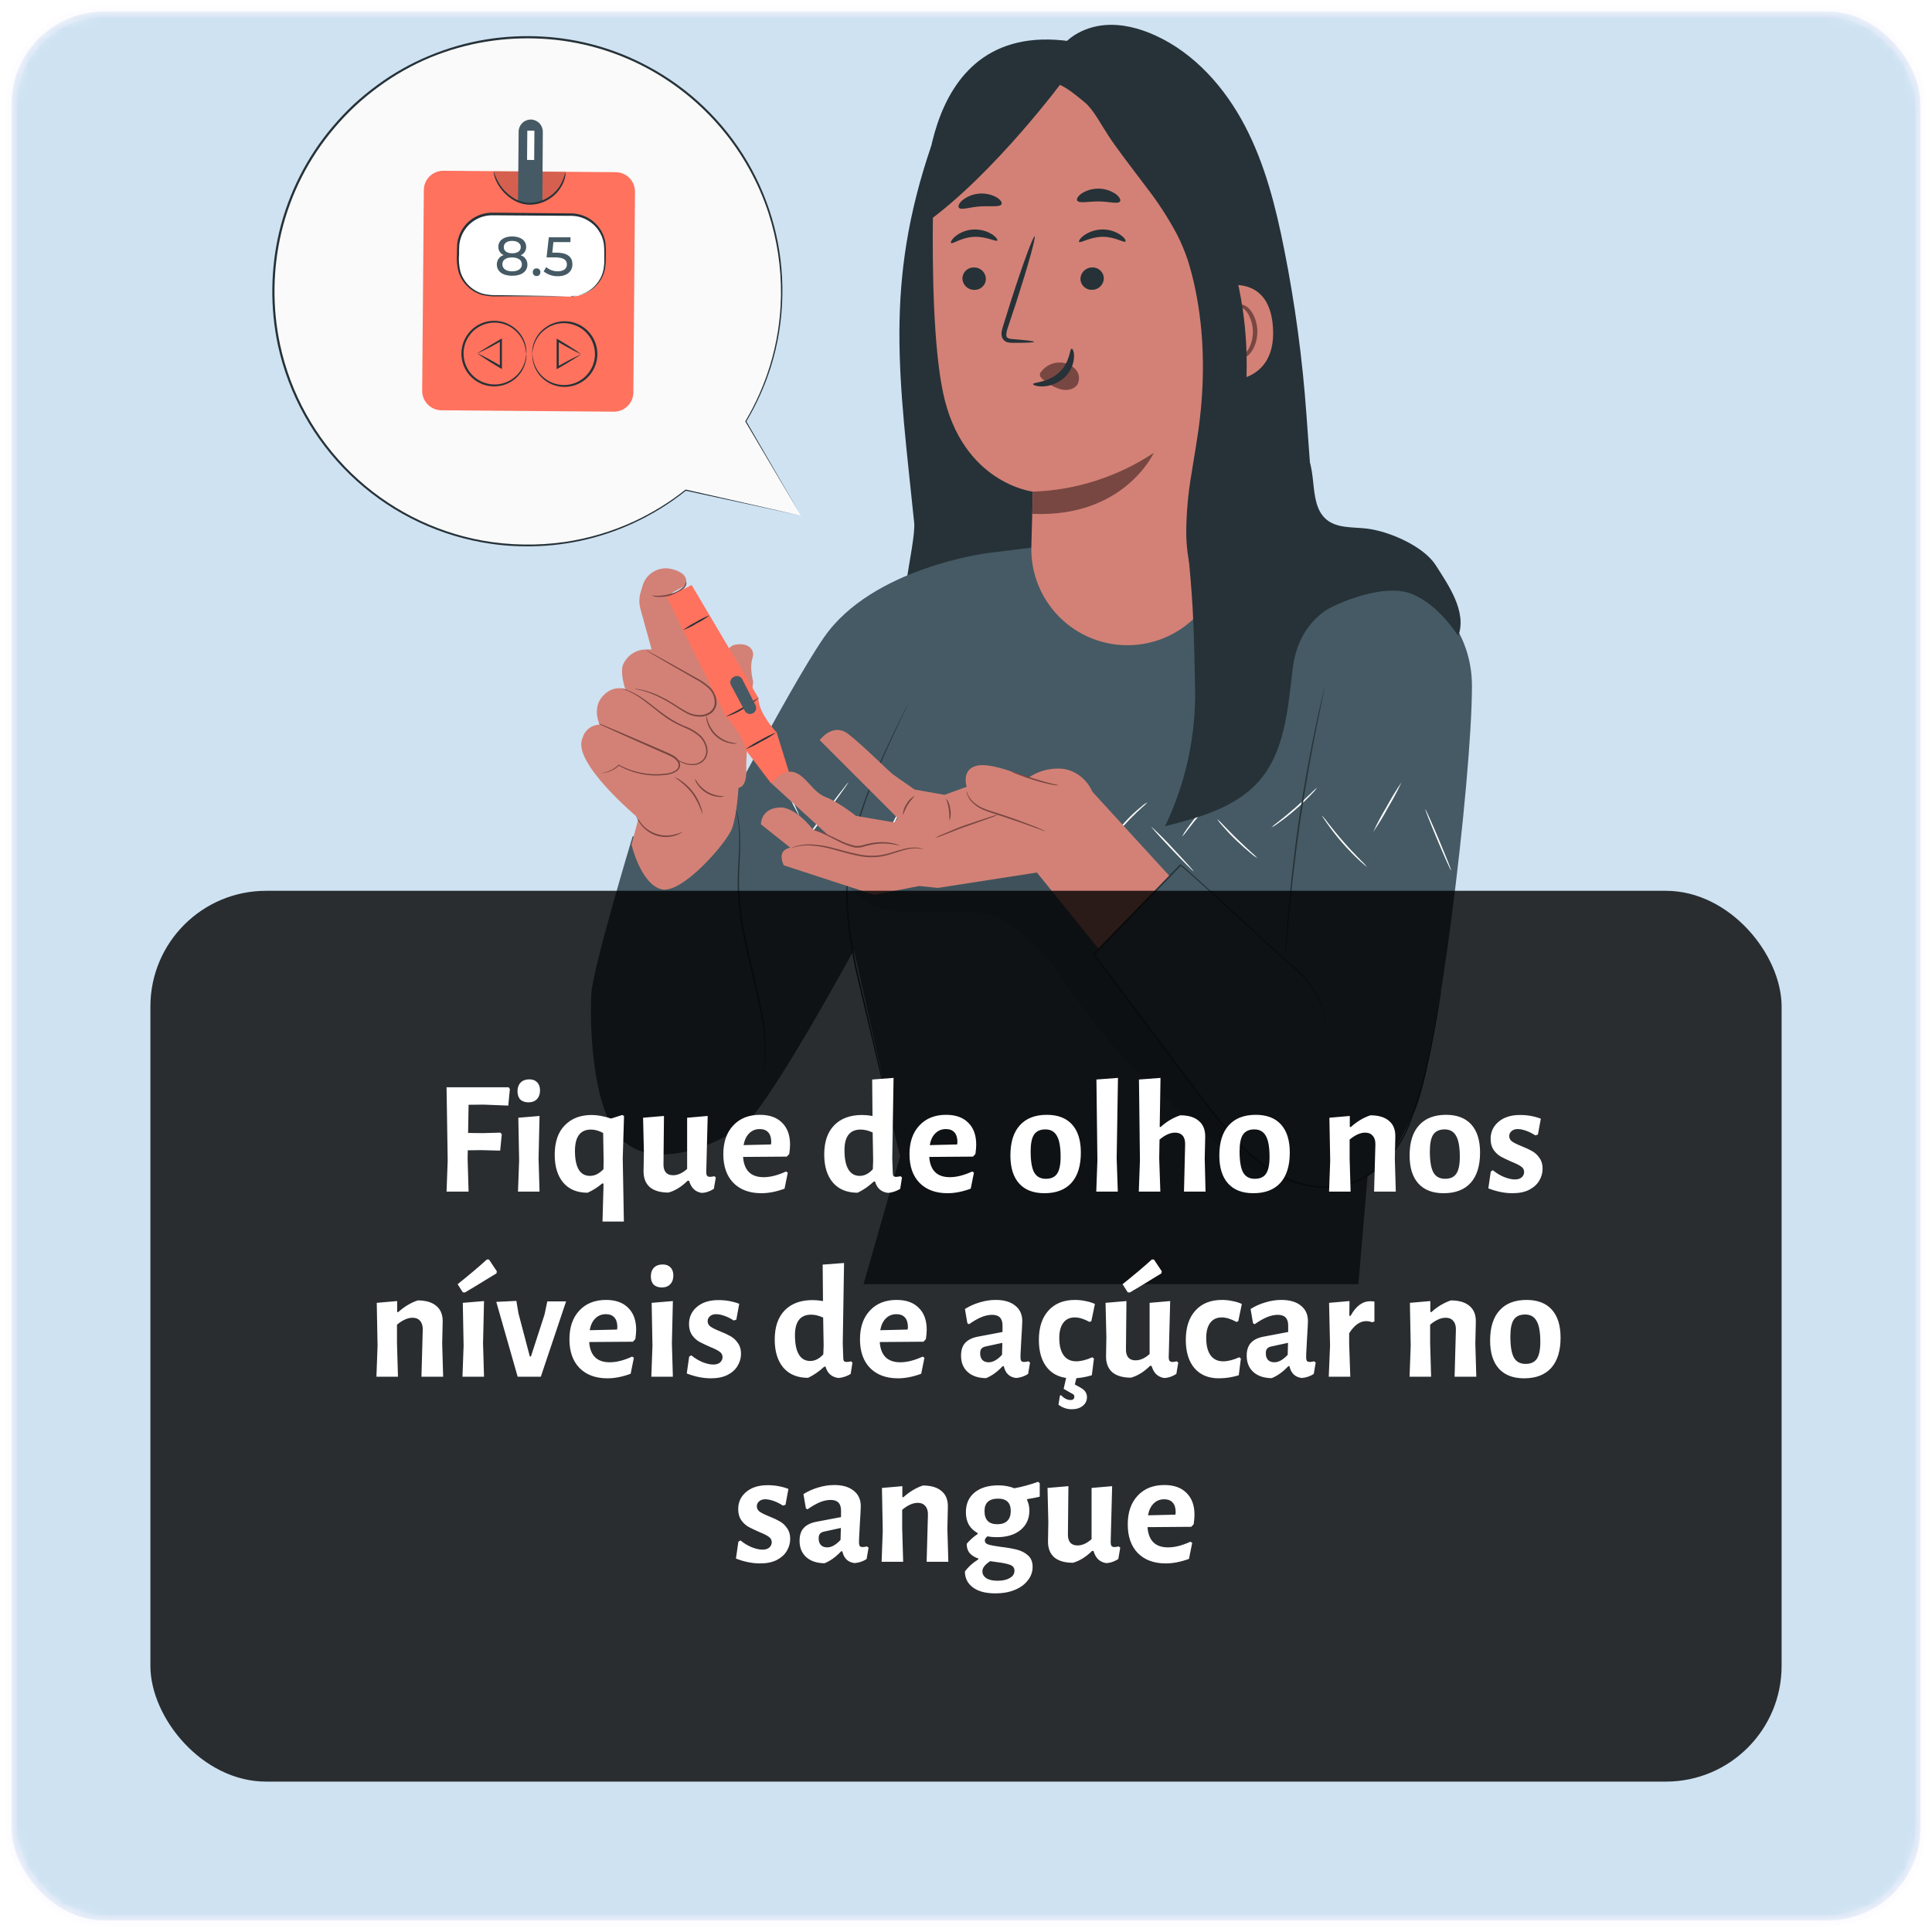 <svg width="167" height="167" viewBox="0 0 167 167" fill="none" xmlns="http://www.w3.org/2000/svg">
<mask id="mask0_206:36924" style="mask-type:alpha" maskUnits="userSpaceOnUse" x="0" y="0" width="167" height="167">
<rect x="1" y="1" width="165" height="165" rx="8" fill="#5988D6" stroke="#EDE6FC" stroke-opacity="0.3"/>
</mask>
<g mask="url(#mask0_206:36924)">
<rect x="1" y="1" width="165" height="165" rx="8" fill="#CEE2F2" stroke="#EDE6FC" stroke-opacity="0.3"/>
<path d="M69.236 44.576L64.466 36.426C67.283 31.712 68.235 26.115 67.135 20.735C66.035 15.355 62.963 10.581 58.522 7.351C54.081 4.122 48.592 2.67 43.135 3.281C37.678 3.893 32.646 6.523 29.03 10.655C25.414 14.788 23.474 20.124 23.592 25.614C23.71 31.104 25.877 36.351 29.668 40.325C33.458 44.298 38.597 46.71 44.076 47.087C49.554 47.463 54.975 45.777 59.274 42.359L69.236 44.576Z" fill="#FAFAFA"/>
<path d="M69.235 44.576L59.256 42.411C59.245 42.408 59.235 42.401 59.228 42.392C59.222 42.382 59.22 42.37 59.222 42.359L59.283 42.421C57.904 43.52 56.4 44.451 54.802 45.197C51.838 46.576 48.602 47.268 45.334 47.222C44.1 47.214 42.869 47.099 41.655 46.879C37.359 46.099 33.39 44.062 30.251 41.027C27.112 37.992 24.944 34.094 24.02 29.827C23.341 26.604 23.379 23.271 24.13 20.064C24.933 16.709 26.513 13.589 28.742 10.956C29.315 10.279 29.925 9.635 30.571 9.027C31.216 8.432 31.896 7.874 32.606 7.356C34.001 6.329 35.517 5.475 37.118 4.813C38.683 4.16 40.318 3.69 41.991 3.413C43.623 3.149 45.279 3.065 46.929 3.163C50.1 3.347 53.191 4.22 55.989 5.723C59.566 7.627 62.546 10.484 64.6 13.978C66.654 17.471 67.701 21.465 67.626 25.517C67.594 27.612 67.261 29.692 66.638 31.694C66.113 33.355 65.397 34.95 64.503 36.446V36.405L69.235 44.576L64.431 36.446C64.428 36.44 64.426 36.433 64.426 36.426C64.426 36.419 64.428 36.411 64.431 36.405C65.316 34.912 66.023 33.32 66.538 31.663C67.154 29.67 67.48 27.599 67.506 25.513C67.533 23.118 67.174 20.735 66.442 18.454C64.682 13.064 60.911 8.562 55.914 5.884C53.135 4.397 50.066 3.532 46.919 3.351C45.282 3.256 43.638 3.34 42.019 3.602C40.361 3.873 38.74 4.334 37.187 4.974C35.604 5.635 34.106 6.483 32.726 7.5C32.022 8.013 31.349 8.568 30.711 9.161C30.069 9.762 29.463 10.4 28.896 11.073C26.688 13.676 25.121 16.762 24.322 20.081C23.57 23.265 23.531 26.577 24.205 29.779C25.117 34.019 27.267 37.893 30.382 40.91C33.498 43.928 37.439 45.952 41.706 46.728C44.054 47.143 46.453 47.183 48.813 46.848C50.877 46.546 52.886 45.951 54.781 45.08C56.371 44.344 57.868 43.422 59.242 42.335C59.251 42.327 59.262 42.323 59.273 42.323C59.285 42.323 59.296 42.327 59.304 42.335C59.311 42.342 59.314 42.351 59.314 42.361C59.314 42.37 59.311 42.38 59.304 42.387L59.28 42.318L69.235 44.576Z" fill="#263238"/>
<path d="M53.227 14.884L38.324 14.761C37.399 14.754 36.643 15.497 36.636 16.422L36.493 33.776C36.486 34.7 37.229 35.456 38.154 35.464L53.057 35.586C53.982 35.594 54.738 34.85 54.746 33.925L54.888 16.572C54.896 15.647 54.152 14.891 53.227 14.884Z" fill="#FF725E"/>
<path d="M39.589 21.436L39.579 22.62C39.566 24.242 40.87 25.568 42.492 25.581L49.331 25.637C50.953 25.651 52.279 24.346 52.293 22.724L52.302 21.54C52.316 19.918 51.011 18.592 49.389 18.579L42.55 18.523C40.928 18.509 39.602 19.814 39.589 21.436Z" fill="white"/>
<path d="M49.332 25.637C49.782 25.609 50.221 25.492 50.626 25.293C51.094 25.06 51.49 24.704 51.772 24.264C51.951 23.992 52.079 23.689 52.149 23.372C52.221 23.013 52.249 22.646 52.232 22.28C52.246 21.876 52.234 21.471 52.194 21.069C52.128 20.641 51.964 20.235 51.714 19.882C51.439 19.491 51.071 19.175 50.644 18.961C50.217 18.747 49.744 18.643 49.267 18.657L42.554 18.608C41.989 18.607 41.437 18.773 40.966 19.085C40.495 19.397 40.127 19.841 39.908 20.362C39.806 20.613 39.737 20.876 39.703 21.145C39.682 21.405 39.682 21.68 39.682 21.951C39.636 22.469 39.676 22.991 39.802 23.495C39.945 23.95 40.199 24.362 40.541 24.694C40.883 25.026 41.303 25.267 41.762 25.396C42.187 25.495 42.623 25.534 43.059 25.513L44.284 25.53L47.98 25.588L48.985 25.616H49.246H49.335H49.246H48.985H47.98H43.055C42.606 25.64 42.156 25.602 41.717 25.503C41.23 25.371 40.784 25.118 40.42 24.769C40.056 24.419 39.786 23.983 39.634 23.502C39.499 22.982 39.453 22.442 39.497 21.906C39.497 21.635 39.497 21.364 39.517 21.079C39.552 20.794 39.624 20.515 39.733 20.249C39.963 19.702 40.347 19.233 40.839 18.9C41.09 18.734 41.364 18.604 41.652 18.512C41.945 18.428 42.249 18.384 42.554 18.382L49.267 18.444C49.77 18.432 50.269 18.545 50.718 18.773C51.168 19.001 51.553 19.337 51.84 19.751C52.102 20.125 52.272 20.556 52.338 21.007C52.376 21.418 52.385 21.831 52.365 22.243C52.378 22.618 52.345 22.994 52.266 23.361C52.189 23.691 52.052 24.004 51.861 24.285C51.562 24.732 51.145 25.088 50.657 25.314C50.35 25.459 50.02 25.549 49.682 25.578C49.595 25.584 49.508 25.584 49.421 25.578C49.396 25.604 49.365 25.623 49.332 25.637Z" fill="#263238"/>
<g opacity="0.4">
<path opacity="0.4" d="M42.654 14.799C42.922 16.285 44.394 17.696 45.9 17.62C46.642 17.587 47.348 17.29 47.889 16.782C48.431 16.274 48.774 15.589 48.855 14.851" fill="black"/>
</g>
<path d="M46.885 17.356C46.563 17.536 46.201 17.63 45.832 17.63C45.463 17.63 45.1 17.536 44.778 17.356L44.83 11.361C44.836 11.084 44.951 10.822 45.149 10.629C45.348 10.436 45.614 10.329 45.89 10.331C46.167 10.338 46.431 10.453 46.623 10.652C46.816 10.851 46.922 11.118 46.92 11.395L46.885 17.356Z" fill="#455A64"/>
<path d="M46.194 11.299L45.58 11.294L45.559 13.823L46.173 13.828L46.194 11.299Z" fill="white"/>
<path d="M45.488 30.582C45.464 30.582 45.488 30.334 45.371 29.916C45.214 29.326 44.863 28.805 44.376 28.437C44.021 28.164 43.603 27.986 43.16 27.918C42.717 27.849 42.265 27.893 41.844 28.046C41.345 28.22 40.91 28.542 40.598 28.969C40.259 29.422 40.074 29.972 40.07 30.538C40.066 31.104 40.242 31.657 40.574 32.116C40.879 32.546 41.307 32.875 41.803 33.059C42.221 33.218 42.672 33.27 43.116 33.21C43.559 33.15 43.981 32.98 44.342 32.716C44.839 32.356 45.202 31.841 45.371 31.251C45.485 30.835 45.474 30.588 45.498 30.588C45.508 30.648 45.508 30.708 45.498 30.767C45.498 30.937 45.476 31.107 45.433 31.271C45.287 31.891 44.931 32.44 44.424 32.826C44.124 33.053 43.782 33.218 43.417 33.311C43.053 33.404 42.673 33.423 42.301 33.368C41.928 33.313 41.571 33.184 41.249 32.989C40.927 32.794 40.648 32.537 40.426 32.232C40.069 31.742 39.879 31.149 39.884 30.543C39.889 29.936 40.089 29.347 40.454 28.862C40.679 28.56 40.962 28.305 41.288 28.114C41.613 27.924 41.973 27.8 42.347 27.751C42.721 27.702 43.101 27.729 43.464 27.829C43.827 27.93 44.167 28.103 44.462 28.337C44.962 28.73 45.31 29.285 45.447 29.906C45.484 30.072 45.502 30.243 45.502 30.413C45.505 30.47 45.501 30.526 45.488 30.582Z" fill="#263238"/>
<path d="M41.281 30.547C41.302 30.547 41.535 30.671 41.895 30.849C42.256 31.028 42.75 31.316 43.344 31.656L43.206 31.731C43.206 31.367 43.206 30.973 43.206 30.564C43.206 30.156 43.206 29.761 43.206 29.394L43.34 29.473C42.74 29.816 42.228 30.087 41.878 30.256C41.528 30.424 41.281 30.547 41.261 30.547C41.24 30.547 41.429 30.427 41.789 30.204C42.149 29.981 42.664 29.672 43.251 29.329L43.385 29.253V29.408C43.385 29.775 43.385 30.17 43.385 30.578C43.385 30.986 43.385 31.381 43.385 31.748V31.903L43.251 31.824C42.667 31.481 42.17 31.172 41.803 30.925C41.436 30.678 41.254 30.547 41.281 30.547Z" fill="#263238"/>
<path d="M46.01 30.585C46.031 30.585 46.01 30.832 46.127 31.251C46.284 31.842 46.634 32.364 47.122 32.733C47.478 33.004 47.897 33.181 48.339 33.249C48.781 33.318 49.233 33.275 49.654 33.124C50.169 32.938 50.614 32.6 50.931 32.154C51.248 31.708 51.422 31.177 51.429 30.63C51.429 30.064 51.253 29.512 50.924 29.051C50.617 28.623 50.189 28.295 49.696 28.111C49.278 27.951 48.826 27.898 48.382 27.958C47.938 28.018 47.517 28.189 47.156 28.454C46.659 28.814 46.296 29.329 46.127 29.919C46.01 30.338 46.02 30.585 46 30.582C45.991 30.524 45.991 30.465 46 30.407C46.004 30.237 46.026 30.067 46.065 29.902C46.216 29.28 46.58 28.73 47.094 28.348C47.443 28.08 47.85 27.898 48.282 27.816C48.843 27.711 49.424 27.779 49.946 28.009C50.469 28.24 50.909 28.624 51.21 29.11C51.511 29.595 51.658 30.16 51.632 30.731C51.606 31.302 51.409 31.851 51.065 32.308C50.744 32.737 50.308 33.066 49.807 33.257C49.307 33.448 48.762 33.492 48.237 33.385C47.71 33.279 47.225 33.022 46.84 32.645C46.456 32.269 46.189 31.79 46.072 31.265C46.032 31.099 46.013 30.93 46.013 30.76C46.005 30.702 46.003 30.643 46.01 30.585Z" fill="#263238"/>
<path d="M50.224 30.619C50.207 30.619 49.97 30.499 49.613 30.317C49.256 30.136 48.759 29.851 48.165 29.511L48.299 29.435C48.299 29.803 48.299 30.194 48.299 30.606C48.299 31.017 48.299 31.409 48.299 31.772L48.165 31.697C48.762 31.354 49.277 31.083 49.623 30.915C49.97 30.746 50.224 30.623 50.241 30.619C50.074 30.745 49.899 30.86 49.716 30.962C49.342 31.203 48.841 31.494 48.251 31.838L48.117 31.916V31.759C48.117 31.392 48.117 31 48.117 30.588C48.117 30.177 48.117 29.785 48.117 29.422V29.264L48.247 29.343C48.831 29.686 49.328 29.998 49.699 30.242C49.88 30.358 50.056 30.485 50.224 30.619Z" fill="#263238"/>
<path d="M45.588 22.871C45.588 23.475 45.067 23.845 44.253 23.838C43.44 23.831 42.942 23.454 42.946 22.85C42.945 22.671 43.002 22.496 43.108 22.352C43.215 22.208 43.365 22.102 43.536 22.05C43.396 21.991 43.276 21.89 43.194 21.762C43.112 21.633 43.071 21.482 43.076 21.33C43.076 20.774 43.563 20.434 44.281 20.438C44.998 20.441 45.485 20.781 45.482 21.35C45.484 21.504 45.439 21.654 45.354 21.781C45.269 21.909 45.147 22.007 45.005 22.064C45.176 22.118 45.326 22.225 45.431 22.37C45.536 22.516 45.591 22.691 45.588 22.871ZM45.111 22.854C45.111 22.486 44.795 22.256 44.267 22.253C43.739 22.25 43.423 22.473 43.423 22.84C43.423 23.207 43.728 23.451 44.257 23.454C44.785 23.457 45.108 23.227 45.111 22.854ZM43.546 21.354C43.546 21.697 43.814 21.889 44.27 21.893C44.727 21.896 45.012 21.694 45.015 21.364C45.019 21.035 44.723 20.825 44.277 20.822C43.831 20.819 43.55 21.021 43.546 21.354Z" fill="#455A64"/>
<path d="M46.054 23.516C46.054 23.472 46.062 23.428 46.08 23.387C46.097 23.347 46.123 23.31 46.155 23.28C46.188 23.25 46.226 23.227 46.267 23.213C46.309 23.198 46.354 23.193 46.398 23.197C46.441 23.196 46.484 23.205 46.524 23.223C46.564 23.241 46.6 23.267 46.629 23.299C46.658 23.331 46.68 23.37 46.694 23.411C46.707 23.453 46.711 23.497 46.706 23.54C46.708 23.582 46.701 23.624 46.685 23.663C46.67 23.703 46.647 23.738 46.617 23.769C46.588 23.799 46.553 23.823 46.514 23.839C46.475 23.855 46.433 23.863 46.391 23.862C46.345 23.865 46.299 23.858 46.257 23.841C46.214 23.825 46.175 23.799 46.143 23.766C46.111 23.733 46.087 23.694 46.072 23.651C46.056 23.607 46.05 23.561 46.054 23.516Z" fill="#455A64"/>
<path d="M49.479 22.847C49.479 23.42 49.061 23.876 48.213 23.876C47.771 23.883 47.34 23.736 46.995 23.461L47.218 23.087C47.492 23.326 47.846 23.456 48.21 23.451C48.714 23.451 49.002 23.224 49.002 22.864C49.002 22.503 48.773 22.256 48.004 22.25H47.245L47.438 20.513H49.311V20.928H47.836L47.739 21.841H48.11C49.099 21.841 49.483 22.256 49.479 22.847Z" fill="#455A64"/>
<path d="M48.868 14.851C48.887 14.964 48.887 15.08 48.868 15.194C48.813 15.521 48.697 15.834 48.525 16.117C48.278 16.545 47.932 16.907 47.516 17.174C47.006 17.509 46.41 17.69 45.8 17.696C45.189 17.683 44.596 17.478 44.108 17.109C43.709 16.826 43.37 16.467 43.11 16.052C42.932 15.775 42.8 15.472 42.719 15.153C42.682 15.042 42.665 14.926 42.667 14.81C42.801 15.226 42.988 15.624 43.223 15.994C43.484 16.385 43.817 16.724 44.205 16.992C44.666 17.332 45.221 17.522 45.794 17.534C46.317 17.522 46.83 17.38 47.285 17.121C47.741 16.862 48.126 16.495 48.405 16.052C48.624 15.68 48.781 15.274 48.868 14.851Z" fill="#263238"/>
<path d="M79.02 45.178C77.755 32.801 76.389 24.62 80.503 12.591L88.937 14.451C92.601 25.971 92.382 38.314 92.128 50.4C92.105 51.49 92.067 52.639 91.491 53.566C90.339 55.417 87.728 55.505 85.551 55.373C83.607 55.265 79.769 56.812 78.416 55.41C77.156 54.111 79.201 46.986 79.02 45.178Z" fill="#263238"/>
<path d="M120.395 47.833L112.968 45.48L105.724 45.274L85.363 47.807L73.003 78.56L77.809 99.929L74.643 111H117.42C117.42 111 121.831 59.335 121.707 58.836C121.583 58.338 120.39 47.836 120.39 47.836" fill="#455A64"/>
<path d="M85.363 47.807C85.363 47.807 75.41 49.049 71.23 55.087C68.009 59.735 60.159 75.033 60.159 75.033L54.692 72.272C54.692 72.272 51.203 83.784 51.108 85.959C50.961 89.259 51.286 96.459 53.948 98.692C57.083 101.324 62.63 98.563 64.345 97.215C66.607 95.433 74.067 81.636 74.067 81.636L85.363 47.807Z" fill="#455A64"/>
<path d="M77.815 99.929C77.815 99.929 77.815 99.896 77.786 99.829C77.758 99.761 77.74 99.658 77.709 99.532L77.425 98.388C77.185 97.383 76.838 95.945 76.412 94.171C75.986 92.397 75.483 90.266 74.925 87.911C74.646 86.734 74.354 85.497 74.05 84.216C73.977 83.895 73.889 83.575 73.83 83.245C73.771 82.914 73.706 82.581 73.652 82.245C73.533 81.574 73.432 80.89 73.345 80.195C73.166 78.843 73.108 77.477 73.169 76.115C73.237 74.845 73.433 73.586 73.753 72.355C74.308 70.28 75.026 68.252 75.898 66.289C76.629 64.608 77.28 63.275 77.729 62.356L78.246 61.3C78.303 61.184 78.349 61.093 78.385 61.026C78.4 60.995 78.417 60.964 78.437 60.936C78.437 60.936 78.437 60.969 78.396 61.034L78.269 61.313C78.15 61.564 77.983 61.92 77.768 62.379C77.334 63.306 76.697 64.644 75.976 66.325C75.12 68.289 74.414 70.315 73.864 72.386C73.551 73.61 73.36 74.861 73.293 76.123C73.234 77.478 73.294 78.835 73.471 80.18C73.559 80.868 73.66 81.549 73.776 82.222C73.83 82.558 73.895 82.888 73.951 83.216C74.008 83.544 74.099 83.867 74.171 84.187C74.471 85.478 74.762 86.708 75.036 87.885C75.586 90.243 76.069 92.363 76.498 94.15C76.926 95.937 77.239 97.37 77.469 98.375C77.58 98.871 77.668 99.255 77.727 99.526C77.753 99.653 77.776 99.751 77.791 99.826C77.803 99.86 77.811 99.894 77.815 99.929Z" fill="#263238"/>
<path d="M63.583 69.92C63.595 69.936 63.604 69.954 63.609 69.974L63.673 70.139C63.742 70.355 63.796 70.575 63.836 70.798C63.962 71.62 64.008 72.451 63.975 73.282C63.975 74.333 63.836 75.58 63.895 76.959C63.979 78.458 64.185 79.948 64.51 81.414C65.171 84.541 65.992 87.34 66.137 89.45C66.216 90.277 66.216 91.11 66.137 91.937C66.117 92.165 66.081 92.392 66.031 92.616C66.01 92.683 65.995 92.738 65.982 92.784C65.977 92.804 65.97 92.823 65.961 92.841C65.958 92.821 65.958 92.801 65.961 92.781C65.961 92.735 65.982 92.678 65.998 92.609C66.039 92.388 66.068 92.166 66.085 91.942C66.143 91.118 66.129 90.29 66.044 89.468C65.874 87.377 65.042 84.585 64.378 81.463C64.051 79.99 63.848 78.492 63.772 76.985C63.72 75.591 63.859 74.346 63.88 73.3C63.922 72.474 63.89 71.646 63.784 70.826C63.752 70.604 63.706 70.384 63.648 70.168C63.627 70.101 63.611 70.046 63.596 70C63.589 69.974 63.585 69.947 63.583 69.92Z" fill="#263238"/>
<path d="M69.073 70.485C69.04 70.501 68.443 69.354 67.743 67.921C67.044 66.488 66.501 65.316 66.535 65.3C66.569 65.284 67.162 66.431 67.865 67.862C68.567 69.292 69.107 70.47 69.073 70.485Z" fill="white"/>
<path d="M73.337 67.619C73.368 67.642 72.185 69.285 70.698 71.286C69.21 73.287 67.981 74.901 67.952 74.873C67.924 74.844 69.102 73.21 70.589 71.206C72.076 69.202 73.308 67.598 73.337 67.619Z" fill="white"/>
<path d="M72.936 73.546C72.669 73.266 72.435 72.957 72.239 72.624C72.006 72.315 71.811 71.981 71.656 71.627C71.923 71.906 72.157 72.215 72.353 72.549C72.586 72.857 72.781 73.192 72.936 73.546Z" fill="white"/>
<path d="M78.685 68.326C78.716 68.342 78.073 69.649 77.246 71.242C76.42 72.835 75.72 74.114 75.697 74.098C75.674 74.083 76.309 72.773 77.135 71.18C77.962 69.587 78.662 68.308 78.685 68.326Z" fill="white"/>
<path d="M81.451 73.538C81.283 73.452 81.13 73.341 80.996 73.21C80.654 72.917 80.338 72.594 80.053 72.244C79.762 71.897 79.503 71.525 79.279 71.131C79.175 70.972 79.097 70.797 79.046 70.615C79.082 70.594 79.48 71.348 80.144 72.151C80.808 72.954 81.476 73.507 81.451 73.538Z" fill="white"/>
<path d="M85.745 67.508C85.562 67.705 85.365 67.889 85.156 68.058C84.784 68.388 84.27 68.848 83.715 69.365C83.16 69.881 82.682 70.361 82.313 70.707C82.131 70.906 81.933 71.089 81.721 71.255C81.875 71.035 82.048 70.829 82.238 70.64C82.576 70.276 83.059 69.786 83.617 69.266C84.175 68.748 84.696 68.298 85.086 67.975C85.29 67.798 85.51 67.641 85.745 67.508Z" fill="white"/>
<path d="M88.498 75.366C88.469 75.389 87.527 74.333 86.391 72.983C85.254 71.632 84.358 70.537 84.387 70.514C84.415 70.491 85.358 71.547 86.494 72.897C87.63 74.248 88.524 75.34 88.498 75.366Z" fill="white"/>
<path d="M91.511 69.07C91.088 69.575 90.631 70.049 90.143 70.49C89.686 70.965 89.198 71.407 88.681 71.815C89.104 71.316 89.56 70.845 90.047 70.408C90.504 69.929 90.994 69.483 91.511 69.07Z" fill="white"/>
<path d="M96.271 74.54C96.031 74.413 95.805 74.261 95.597 74.088C94.557 73.293 93.627 72.363 92.834 71.322C92.66 71.114 92.509 70.888 92.382 70.648C92.566 70.842 92.739 71.048 92.898 71.263C93.216 71.647 93.673 72.164 94.208 72.701C94.742 73.238 95.261 73.693 95.646 74.013C95.866 74.174 96.074 74.35 96.271 74.54Z" fill="white"/>
<path d="M99.191 69.344C99.055 69.498 98.905 69.641 98.745 69.77C98.46 70.028 98.076 70.382 97.668 70.803C97.26 71.224 96.914 71.609 96.663 71.895C96.538 72.059 96.398 72.212 96.245 72.35C96.339 72.164 96.455 71.991 96.591 71.833C96.895 71.438 97.223 71.061 97.572 70.705C97.922 70.35 98.293 70.015 98.683 69.703C98.836 69.561 99.007 69.441 99.191 69.344Z" fill="white"/>
<path d="M103.173 75.314C103.147 75.34 102.308 74.498 101.298 73.437C100.289 72.376 99.491 71.49 99.522 71.464C100.178 72.059 100.804 72.686 101.396 73.344C102.404 74.411 103.199 75.291 103.173 75.314Z" fill="white"/>
<path d="M105.769 68.146C105.6 68.358 105.416 68.557 105.219 68.742C104.875 69.104 104.405 69.607 103.909 70.186C103.414 70.764 102.987 71.307 102.683 71.704C102.526 71.928 102.354 72.139 102.166 72.337C102.288 72.094 102.431 71.864 102.595 71.647C102.882 71.234 103.297 70.679 103.796 70.098C104.294 69.517 104.777 69.021 105.141 68.675C105.332 68.478 105.543 68.301 105.769 68.146Z" fill="white"/>
<path d="M108.694 74.183C108.49 74.064 108.299 73.923 108.124 73.765C107.783 73.486 107.326 73.083 106.833 72.616C106.339 72.148 105.939 71.699 105.65 71.366C105.483 71.195 105.337 71.007 105.213 70.803C105.398 70.956 105.571 71.123 105.73 71.301C106.032 71.619 106.455 72.053 106.936 72.52C107.416 72.988 107.86 73.396 108.183 73.693C108.368 73.841 108.539 74.005 108.694 74.183Z" fill="white"/>
<path d="M113.846 68.084C113.7 68.296 113.532 68.492 113.345 68.67C113.017 69.019 112.547 69.481 111.997 69.961C111.447 70.442 110.926 70.842 110.538 71.118C110.336 71.279 110.118 71.419 109.887 71.536C110.073 71.358 110.272 71.193 110.481 71.043C110.853 70.749 111.365 70.336 111.909 69.861C112.454 69.385 112.942 68.933 113.278 68.605C113.455 68.418 113.645 68.244 113.846 68.084Z" fill="white"/>
<path d="M118.453 68.696C118.479 68.912 118.479 69.13 118.453 69.347C118.435 69.749 118.388 70.305 118.306 70.914C118.223 71.523 118.12 72.068 118.032 72.463C117.998 72.679 117.938 72.89 117.854 73.091C117.863 72.874 117.892 72.658 117.939 72.445C118.004 72.05 118.091 71.503 118.174 70.896C118.257 70.289 118.316 69.739 118.36 69.347C118.368 69.127 118.399 68.909 118.453 68.696Z" fill="white"/>
<g opacity="0.3">
<path opacity="0.3" d="M91.999 74.819C91.462 74.201 90.897 73.566 90.145 73.241C89.112 72.797 87.932 73.011 86.832 73.241C82.251 74.191 77.689 75.236 73.145 76.376L73.613 76.869C75.072 78.772 77.822 79.007 80.216 78.886C82.61 78.764 85.223 78.509 87.206 79.857C88.969 81.112 90.496 82.668 91.718 84.453C95.163 89.587 97.631 92.242 101.471 95.601C105.482 99.113 108.96 103.09 114.218 102.174C107.128 92.803 99.722 83.685 91.999 74.819Z" fill="black"/>
</g>
<path d="M54.589 73.013L55.193 70.728C55.193 70.728 49.37 65.886 50.351 63.802C50.438 63.474 50.628 63.183 50.895 62.973C51.161 62.763 51.489 62.645 51.828 62.638C51.828 62.638 51.154 61.228 52.087 60.187C53.019 59.146 54.049 59.575 54.049 59.575C54.049 59.575 53.559 58.103 53.866 57.429C53.916 57.317 53.976 57.209 54.044 57.106C54.24 56.807 54.509 56.561 54.825 56.393C55.14 56.224 55.493 56.137 55.852 56.14H56.327L55.358 52.628C55.23 52.161 55.235 51.667 55.374 51.203L55.555 50.593C55.712 50.088 56.055 49.662 56.515 49.399C56.974 49.137 57.516 49.058 58.031 49.178C58.767 49.359 59.322 49.679 59.322 50.258V50.565L58.088 51.239C58.088 51.239 59.973 55.947 60.156 56.205C60.34 56.463 62.181 58.658 62.181 58.658C62.181 58.658 62.364 55.9 63.588 55.714C64.812 55.528 65.244 56.267 65.06 56.82C64.877 57.372 64.898 58.077 65.102 58.919C65.102 58.919 64.448 64.91 64.508 66.503C64.567 68.097 63.834 68.097 63.834 68.097C63.834 68.097 63.712 70.364 63.284 71.591C62.855 72.817 58.932 77.349 57.153 76.864C55.374 76.378 54.589 73.013 54.589 73.013Z" fill="#D38176"/>
<path d="M51.777 62.537C51.828 62.549 51.879 62.566 51.926 62.589L52.345 62.759L53.879 63.407L56.143 64.383L57.481 64.964C57.722 65.061 57.957 65.171 58.186 65.295C58.438 65.423 58.638 65.634 58.754 65.891C58.811 66.051 58.803 66.226 58.733 66.379C58.663 66.524 58.549 66.644 58.408 66.723C58.147 66.87 57.857 66.958 57.559 66.981C56.141 67.162 54.704 66.876 53.463 66.168H53.514C53.103 66.565 52.562 66.801 51.991 66.834C51.951 66.841 51.91 66.841 51.87 66.834C51.87 66.834 52.037 66.834 52.332 66.749C52.754 66.638 53.141 66.419 53.453 66.113L53.476 66.09L53.504 66.106C54.262 66.519 55.092 66.782 55.95 66.88C56.479 66.941 57.014 66.936 57.543 66.868C57.822 66.847 58.093 66.768 58.338 66.635C58.456 66.568 58.551 66.469 58.612 66.348C58.667 66.226 58.673 66.087 58.628 65.961C58.517 65.736 58.336 65.555 58.111 65.445C57.888 65.322 57.658 65.213 57.422 65.119L56.089 64.53L53.835 63.526L52.319 62.839L51.911 62.645C51.861 62.616 51.816 62.58 51.777 62.537Z" fill="#794742"/>
<path d="M53.68 59.505C53.725 59.51 53.77 59.518 53.814 59.531C53.94 59.559 54.065 59.595 54.186 59.639C54.635 59.803 55.061 60.024 55.454 60.295C56.474 60.941 57.636 62.191 59.366 62.836C59.785 63.01 60.175 63.249 60.52 63.544C60.838 63.839 61.053 64.227 61.135 64.652C61.177 64.845 61.173 65.046 61.122 65.237C61.071 65.428 60.976 65.605 60.843 65.752C60.596 65.992 60.266 66.129 59.921 66.137C59.644 66.145 59.368 66.097 59.11 65.995C58.919 65.92 58.734 65.83 58.558 65.724C58.411 65.638 58.3 65.569 58.23 65.517C58.19 65.495 58.154 65.468 58.121 65.437C58.279 65.51 58.432 65.591 58.581 65.68C58.76 65.775 58.946 65.857 59.136 65.925C59.384 66.015 59.648 66.054 59.911 66.041C60.228 66.029 60.53 65.898 60.755 65.674C60.875 65.54 60.961 65.38 61.006 65.206C61.051 65.032 61.053 64.85 61.014 64.675C60.935 64.278 60.733 63.916 60.435 63.642C60.098 63.359 59.72 63.128 59.314 62.958C58.9 62.786 58.497 62.591 58.106 62.372C57.747 62.158 57.402 61.921 57.073 61.664C56.443 61.179 55.901 60.711 55.405 60.373C55.022 60.097 54.609 59.866 54.173 59.686C53.858 59.562 53.677 59.521 53.68 59.505Z" fill="#794742"/>
<path d="M55.841 56.205C55.894 56.22 55.944 56.243 55.991 56.272L56.401 56.492L57.902 57.318L60.117 58.557C60.571 58.783 60.992 59.07 61.367 59.41C61.574 59.599 61.733 59.834 61.831 60.097C61.928 60.36 61.962 60.642 61.928 60.92C61.874 61.207 61.717 61.465 61.486 61.643C61.258 61.808 60.991 61.911 60.712 61.94C60.196 61.982 59.681 61.86 59.239 61.592C58.813 61.359 58.444 61.091 58.083 60.871C57.721 60.652 57.38 60.453 57.05 60.29C56.543 60.03 56.01 59.827 55.459 59.683C55.069 59.588 54.847 59.562 54.847 59.549C54.902 59.543 54.957 59.543 55.012 59.549C55.167 59.565 55.32 59.59 55.472 59.624C56.033 59.748 56.576 59.94 57.091 60.195C57.419 60.352 57.768 60.543 58.124 60.765C58.48 60.987 58.862 61.248 59.278 61.473C59.699 61.727 60.189 61.84 60.678 61.798C60.93 61.77 61.171 61.675 61.375 61.525C61.58 61.368 61.719 61.141 61.765 60.887C61.796 60.63 61.765 60.37 61.675 60.127C61.586 59.885 61.439 59.667 61.249 59.492C60.882 59.161 60.473 58.88 60.032 58.656L57.83 57.39L56.35 56.525L55.952 56.285C55.914 56.26 55.877 56.233 55.841 56.205Z" fill="#794742"/>
<path d="M59.299 50.266C59.299 50.266 59.32 50.312 59.333 50.405C59.328 50.463 59.318 50.52 59.301 50.575C59.271 50.645 59.233 50.711 59.188 50.772C58.9 51.091 58.526 51.319 58.111 51.43C57.708 51.56 57.284 51.616 56.861 51.595C56.682 51.596 56.506 51.556 56.345 51.479C56.345 51.456 56.544 51.5 56.861 51.5C57.27 51.493 57.675 51.426 58.065 51.301C58.452 51.194 58.807 50.991 59.097 50.712C59.143 50.662 59.183 50.606 59.216 50.547C59.237 50.49 59.252 50.441 59.265 50.402C59.266 50.355 59.278 50.308 59.299 50.266Z" fill="#794742"/>
<path d="M60.724 70.408C60.519 69.748 60.212 69.124 59.815 68.559C59.382 68.021 58.867 67.553 58.289 67.175C58.487 67.236 58.673 67.33 58.839 67.454C59.257 67.734 59.623 68.083 59.924 68.487C60.224 68.887 60.456 69.335 60.608 69.811C60.68 70.002 60.719 70.204 60.724 70.408Z" fill="#794742"/>
<path d="M59.002 71.908C59.002 71.908 58.953 71.957 58.847 72.019C58.698 72.107 58.538 72.176 58.372 72.226C57.819 72.399 57.225 72.392 56.675 72.208C56.127 72.014 55.653 71.653 55.32 71.175C55.217 71.034 55.13 70.881 55.062 70.72C55.031 70.664 55.013 70.601 55.007 70.537C55.031 70.537 55.126 70.78 55.387 71.118C55.723 71.56 56.183 71.891 56.708 72.07C57.233 72.25 57.8 72.269 58.336 72.125C58.76 72.03 58.992 71.888 59.002 71.908Z" fill="#794742"/>
<path d="M62.599 68.84C62.449 68.89 62.289 68.904 62.132 68.882C61.75 68.855 61.38 68.737 61.053 68.538C60.725 68.34 60.449 68.068 60.247 67.743C60.155 67.614 60.094 67.465 60.069 67.309C60.089 67.309 60.162 67.464 60.327 67.691C60.541 67.985 60.811 68.234 61.122 68.422C61.435 68.609 61.782 68.734 62.142 68.789C62.295 68.796 62.448 68.814 62.599 68.84Z" fill="#794742"/>
<path d="M63.707 64.267C63.514 64.305 63.315 64.3 63.123 64.252C62.654 64.164 62.218 63.947 61.864 63.625C61.511 63.303 61.255 62.888 61.125 62.428C61.059 62.243 61.035 62.046 61.055 61.85C61.078 61.85 61.099 62.069 61.215 62.4C61.366 62.83 61.62 63.216 61.954 63.526C62.292 63.831 62.7 64.048 63.142 64.159C63.477 64.244 63.707 64.244 63.707 64.267Z" fill="#794742"/>
<path d="M57.652 51.647L62.716 61.886C62.716 61.886 64.265 63.552 64.436 64.791L66.643 67.702L68.193 66.723L67.131 63.309C67.131 63.309 65.554 61.667 65.554 60.319L59.785 50.568L57.652 51.647Z" fill="#FF725E"/>
<path d="M65.566 60.321C65.171 60.696 64.727 61.016 64.247 61.274C63.788 61.571 63.288 61.796 62.762 61.943C62.746 61.904 63.41 61.612 64.18 61.168C64.949 60.724 65.543 60.29 65.566 60.321Z" fill="#263238"/>
<path d="M67.103 63.312C66.692 63.611 66.255 63.874 65.799 64.099C65.364 64.364 64.906 64.589 64.43 64.771C64.837 64.472 65.269 64.208 65.721 63.983C66.161 63.718 66.623 63.493 67.103 63.312Z" fill="#263238"/>
<path d="M61.342 53.184C60.994 53.453 60.62 53.687 60.226 53.883C59.853 54.117 59.457 54.312 59.044 54.464C59.391 54.193 59.766 53.959 60.162 53.765C60.534 53.53 60.929 53.336 61.342 53.184Z" fill="#263238"/>
<path d="M63.433 58.506L63.48 58.485C63.603 58.426 63.744 58.418 63.872 58.463C64.001 58.507 64.107 58.601 64.167 58.723L65.303 60.954C65.335 61.015 65.355 61.082 65.36 61.151C65.366 61.22 65.358 61.29 65.336 61.356C65.314 61.421 65.28 61.482 65.234 61.534C65.189 61.586 65.133 61.629 65.071 61.659C65.01 61.69 64.945 61.709 64.877 61.715C64.809 61.721 64.741 61.714 64.677 61.694C64.612 61.673 64.552 61.64 64.5 61.597C64.448 61.553 64.405 61.5 64.373 61.439L63.191 59.229C63.156 59.166 63.134 59.097 63.128 59.025C63.121 58.954 63.13 58.882 63.153 58.814C63.175 58.746 63.212 58.683 63.261 58.63C63.309 58.577 63.368 58.535 63.433 58.506Z" fill="#455A64"/>
<path d="M104.622 95.883L94.551 82.478L102.04 74.772L111.388 83.253L113.844 68.696L118.28 48.295C118.28 48.295 127.233 51.267 127.233 59.304C127.233 67.34 124.212 92.317 122.195 96.231C121.454 97.67 120.803 99.23 119.819 100.301C118.125 102.145 115.899 103.015 113.805 102.605C107.899 101.438 104.622 95.883 104.622 95.883Z" fill="#455A64"/>
<path d="M65.773 71.252C65.773 71.252 65.742 69.762 67.596 69.796C67.596 69.796 68.789 69.827 70.279 71.717L71.57 72.179L66.677 67.707C66.677 67.707 67.614 66.452 68.642 66.749C69.669 67.046 70.245 68.471 71.371 68.9C72.497 69.329 73.99 70.524 73.99 70.524L77.3 71.087L77.6 70.723L70.857 63.98C70.857 63.98 71.989 62.398 73.347 63.464C74.705 64.531 76.771 66.62 77.169 66.919C77.566 67.219 79.056 68.244 79.056 68.244L81.639 68.706L83.56 68.011C83.56 68.011 83.064 66.522 84.42 66.188C85.776 65.855 88.859 67.25 88.859 67.25C89.64 66.703 90.574 66.417 91.527 66.434C93.184 66.434 94.46 67.893 94.558 69.016C94.656 70.139 91.201 74.535 91.201 74.535L89.789 75.394L81.076 76.75L79.451 76.585L75.56 77.347L67.751 74.798C67.751 74.798 67.056 73.507 68.314 73.274L65.773 71.252Z" fill="#D38176"/>
<path d="M79.806 73.398C79.806 73.411 79.646 73.357 79.354 73.331C78.941 73.313 78.528 73.365 78.132 73.486C77.616 73.618 77.043 73.858 76.353 74.003C75.6 74.146 74.825 74.131 74.078 73.956C73.283 73.799 72.552 73.558 71.878 73.388C71.287 73.225 70.682 73.122 70.07 73.081C69.657 73.06 69.243 73.094 68.838 73.181C68.554 73.249 68.402 73.311 68.397 73.298C68.392 73.285 68.433 73.274 68.503 73.246C68.608 73.201 68.715 73.162 68.826 73.132C69.232 73.022 69.652 72.973 70.073 72.988C70.694 73.013 71.311 73.106 71.912 73.267C72.591 73.434 73.322 73.669 74.106 73.824C74.837 73.994 75.594 74.014 76.332 73.881C77.007 73.739 77.595 73.507 78.112 73.385C78.518 73.273 78.942 73.235 79.362 73.272C79.475 73.287 79.586 73.312 79.695 73.347C79.734 73.358 79.772 73.375 79.806 73.398Z" fill="#794742"/>
<path d="M77.776 73.101C77.404 73.014 77.027 72.953 76.647 72.921C76.235 72.897 75.822 72.923 75.415 72.998C75.175 73.043 74.937 73.1 74.703 73.171C74.443 73.26 74.167 73.29 73.894 73.259C73.39 73.142 72.903 72.957 72.448 72.709L71.33 72.148C71.079 72.022 70.82 71.911 70.555 71.815C70.37 71.746 70.261 71.73 70.264 71.717C70.266 71.704 70.292 71.717 70.344 71.717C70.421 71.725 70.497 71.74 70.571 71.761C70.844 71.84 71.109 71.94 71.366 72.061C71.692 72.205 72.071 72.394 72.498 72.595C72.944 72.826 73.418 72.999 73.907 73.112C74.163 73.139 74.421 73.11 74.664 73.029C74.901 72.958 75.143 72.902 75.387 72.861C75.803 72.791 76.227 72.773 76.647 72.809C76.93 72.834 77.21 72.888 77.481 72.97C77.585 72.999 77.685 73.043 77.776 73.101Z" fill="#794742"/>
<path d="M79.052 68.796C79.077 68.828 78.744 69.114 78.468 69.571C78.192 70.028 78.081 70.452 78.042 70.444C78.049 70.106 78.157 69.778 78.352 69.501C78.507 69.201 78.752 68.955 79.052 68.796Z" fill="#794742"/>
<path d="M82.086 70.924C82.044 70.924 82.086 70.485 82.013 69.964C81.941 69.442 81.755 69.042 81.796 69.024C81.996 69.292 82.117 69.61 82.145 69.943C82.216 70.269 82.196 70.609 82.086 70.924Z" fill="#794742"/>
<path d="M86.308 70.408C86.051 70.536 85.784 70.644 85.51 70.731C85.014 70.914 84.319 71.154 83.558 71.423C83.369 71.49 83.181 71.549 83.002 71.619L82.486 71.82L81.621 72.159C81.358 72.274 81.086 72.367 80.807 72.438C81.055 72.295 81.314 72.172 81.582 72.071L82.442 71.707L82.959 71.495C83.137 71.425 83.325 71.363 83.516 71.296C84.291 71.038 84.978 70.8 85.481 70.64C85.75 70.541 86.027 70.463 86.308 70.408Z" fill="#794742"/>
<path d="M90.37 71.854C90.267 71.833 90.167 71.803 90.07 71.764L89.27 71.474C88.593 71.232 87.658 70.898 86.615 70.558C86.099 70.382 85.582 70.24 85.146 70.062C84.743 69.913 84.374 69.683 84.064 69.385C83.856 69.183 83.698 68.934 83.604 68.66C83.563 68.561 83.546 68.454 83.552 68.347C83.552 68.347 83.578 68.456 83.653 68.642C83.763 68.898 83.926 69.129 84.131 69.318C84.44 69.595 84.801 69.808 85.192 69.946C85.631 70.114 86.137 70.253 86.659 70.428C87.692 70.772 88.635 71.121 89.303 71.387C89.636 71.518 89.905 71.632 90.078 71.715C90.181 71.747 90.28 71.794 90.37 71.854Z" fill="#794742"/>
<path d="M91.519 67.872C91.308 67.891 91.094 67.873 90.889 67.82C90.39 67.722 89.897 67.596 89.412 67.443C88.844 67.268 88.335 67.087 87.973 66.942C87.772 66.88 87.58 66.794 87.4 66.684C87.607 66.724 87.811 66.782 88.007 66.86L89.451 67.322C90.016 67.495 90.532 67.642 90.91 67.735C91.287 67.828 91.522 67.854 91.519 67.872Z" fill="#794742"/>
<path d="M89.626 75.418L95.018 82.08L101.105 75.738L94.202 68.195L89.626 75.418Z" fill="#D38176"/>
<path d="M124.56 85.747C124.56 85.747 124.56 85.817 124.532 85.954C124.503 86.091 124.477 86.295 124.436 86.558C124.351 87.075 124.222 87.87 124.038 88.882C123.855 89.894 123.615 91.113 123.279 92.523C122.915 94.126 122.431 95.698 121.831 97.228C121.478 98.122 121.001 98.961 120.415 99.723C119.762 100.538 118.963 101.225 118.06 101.75C117.089 102.308 116 102.629 114.881 102.687C113.694 102.726 112.513 102.503 111.421 102.034C110.277 101.547 109.218 100.88 108.286 100.056C107.319 99.198 106.428 98.258 105.624 97.246C104.796 96.225 103.977 95.171 103.168 94.083C102.359 92.995 101.535 91.896 100.697 90.785L94.499 82.522L94.465 82.478L94.504 82.437L101.993 74.736L102.029 74.7L102.065 74.728C102.582 75.134 103.026 75.552 103.486 75.96L104.815 77.163L107.282 79.42L111.413 83.229C112.748 84.192 113.758 85.539 114.308 87.09C114.388 87.327 114.45 87.57 114.494 87.816C114.535 87.992 114.562 88.172 114.574 88.353C114.574 88.495 114.592 88.611 114.597 88.683C114.603 88.756 114.597 88.794 114.597 88.794C114.597 88.794 114.597 88.758 114.582 88.683C114.566 88.608 114.564 88.497 114.548 88.355C114.533 88.175 114.504 87.996 114.461 87.821C114.412 87.577 114.347 87.338 114.267 87.103C114.039 86.45 113.719 85.834 113.317 85.272C113.066 84.914 112.786 84.577 112.48 84.265C112.139 83.907 111.767 83.581 111.367 83.291L107.235 79.5L104.766 77.238L103.431 76.037C102.977 75.635 102.512 75.206 102.024 74.819H102.096L94.607 82.529V82.447L100.805 90.71C101.642 91.824 102.465 92.924 103.276 94.008C104.087 95.093 104.904 96.146 105.727 97.169C106.531 98.173 107.419 99.106 108.382 99.958C109.303 100.772 110.349 101.432 111.48 101.913C112.554 102.377 113.717 102.6 114.887 102.563C115.984 102.51 117.052 102.199 118.006 101.654C118.898 101.14 119.686 100.464 120.33 99.661C120.913 98.909 121.388 98.079 121.74 97.195C122.344 95.671 122.833 94.104 123.202 92.508C123.545 91.1 123.791 89.876 123.977 88.877C124.162 87.878 124.307 87.095 124.4 86.553C124.446 86.295 124.483 86.091 124.508 85.951C124.534 85.812 124.56 85.747 124.56 85.747Z" fill="#263238"/>
<path d="M114.497 59.397C114.5 59.417 114.5 59.438 114.497 59.459C114.497 59.508 114.476 59.565 114.463 59.637C114.43 59.805 114.381 60.032 114.321 60.319C114.195 60.907 114.017 61.762 113.805 62.821C113.379 64.936 112.842 67.867 112.369 71.123C111.896 74.38 111.581 77.347 111.39 79.495C111.292 80.57 111.22 81.44 111.173 82.041C111.15 82.333 111.129 82.558 111.117 82.734C111.117 82.806 111.104 82.865 111.098 82.914C111.1 82.935 111.1 82.956 111.098 82.976C111.094 82.956 111.094 82.935 111.098 82.914C111.098 82.865 111.098 82.806 111.098 82.734C111.098 82.563 111.117 82.331 111.129 82.039C111.16 81.435 111.217 80.564 111.302 79.487C111.47 77.336 111.772 74.367 112.242 71.105C112.712 67.844 113.275 64.907 113.72 62.8C113.944 61.744 114.135 60.892 114.28 60.306C114.35 60.022 114.404 59.789 114.445 59.632L114.492 59.456C114.489 59.417 114.497 59.397 114.497 59.397Z" fill="#263238"/>
<path d="M118.154 74.922C118.154 74.922 118.081 74.881 117.965 74.785C117.849 74.689 117.686 74.545 117.49 74.364C116.979 73.887 116.493 73.385 116.033 72.859C115.575 72.334 115.144 71.787 114.742 71.219C114.587 71.002 114.466 70.821 114.386 70.702C114.339 70.639 114.301 70.57 114.275 70.496C114.47 70.709 114.652 70.934 114.82 71.17C115.148 71.591 115.607 72.166 116.145 72.778C116.682 73.391 117.193 73.922 117.567 74.302C117.774 74.497 117.97 74.704 118.154 74.922Z" fill="white"/>
<path d="M121.152 67.614C120.802 68.361 120.413 69.089 119.987 69.796C119.597 70.526 119.166 71.233 118.696 71.913C119.045 71.166 119.433 70.437 119.86 69.731C120.251 69.002 120.682 68.295 121.152 67.614Z" fill="white"/>
<path d="M125.425 75.232C125.392 75.245 124.865 74.075 124.253 72.618C123.641 71.162 123.168 69.966 123.202 69.953C123.235 69.941 123.762 71.108 124.374 72.567C124.986 74.026 125.469 75.216 125.425 75.232Z" fill="white"/>
<path d="M95.449 2.174C96.957 2.037 98.476 2.433 99.852 3.057C103.264 4.607 105.885 7.577 107.62 10.898C109.355 14.218 110.28 17.898 111.008 21.573C111.943 26.272 112.583 31.025 112.924 35.804C113.028 37.245 113.789 47.717 113.957 49.847L91.581 4.271C92.446 3.029 93.941 2.311 95.449 2.174Z" fill="#263238"/>
<path d="M103.254 10.823L93.275 6.802L90.662 7.094C84.787 7.094 80.702 13.55 80.642 18.306C80.573 23.592 80.699 30.051 81.52 33.953C83.173 41.795 89.283 42.498 89.283 42.498C89.283 42.498 89.213 44.641 89.149 47.273C89.122 48.394 89.323 49.508 89.739 50.55C90.156 51.591 90.778 52.537 91.57 53.331C92.362 54.126 93.306 54.751 94.346 55.17C95.386 55.59 96.5 55.794 97.621 55.771C99.788 55.728 101.851 54.84 103.371 53.295C104.891 51.751 105.747 49.674 105.756 47.508L105.882 13.526C105.863 12.828 105.582 12.163 105.095 11.662C104.608 11.162 103.951 10.862 103.254 10.823Z" fill="#D38176"/>
<path d="M83.188 24.083C83.198 24.348 83.312 24.599 83.505 24.781C83.699 24.963 83.956 25.062 84.221 25.057C84.351 25.061 84.48 25.039 84.601 24.992C84.722 24.945 84.832 24.875 84.925 24.785C85.018 24.695 85.093 24.587 85.143 24.468C85.194 24.349 85.22 24.22 85.221 24.091C85.21 23.826 85.097 23.575 84.903 23.393C84.71 23.21 84.453 23.112 84.188 23.117C84.058 23.113 83.929 23.135 83.808 23.182C83.687 23.228 83.577 23.299 83.484 23.389C83.391 23.479 83.316 23.587 83.266 23.706C83.215 23.825 83.189 23.953 83.188 24.083Z" fill="#263238"/>
<path d="M82.207 21.005C82.341 21.131 83.08 20.524 84.172 20.473C85.265 20.421 86.091 20.927 86.202 20.788C86.256 20.726 86.117 20.494 85.755 20.256C85.267 19.953 84.697 19.808 84.123 19.84C83.557 19.867 83.014 20.075 82.574 20.431C82.246 20.705 82.143 20.951 82.207 21.005Z" fill="#263238"/>
<path d="M89.391 29.547C89.391 29.485 88.709 29.403 87.602 29.317C87.323 29.302 87.054 29.261 87 29.072C86.946 28.884 87.026 28.556 87.144 28.235C87.372 27.549 87.609 26.828 87.862 26.074C88.854 22.996 89.559 20.47 89.432 20.431C89.306 20.393 88.399 22.856 87.41 25.934L86.729 28.106C86.638 28.429 86.47 28.798 86.638 29.209C86.683 29.305 86.75 29.39 86.833 29.456C86.915 29.523 87.012 29.57 87.116 29.594C87.273 29.626 87.433 29.64 87.594 29.635C88.702 29.64 89.388 29.607 89.391 29.547Z" fill="#263238"/>
<path d="M89.285 42.498C93.012 42.367 96.629 41.205 99.734 39.141C99.734 39.141 97.187 44.763 89.234 44.419L89.285 42.498Z" fill="#794742"/>
<path d="M89.983 32.156C90.177 31.883 90.438 31.665 90.74 31.522C91.042 31.378 91.376 31.315 91.71 31.337C91.952 31.346 92.189 31.404 92.408 31.507C92.627 31.611 92.823 31.757 92.983 31.939C93.137 32.112 93.234 32.329 93.262 32.56C93.289 32.791 93.245 33.025 93.136 33.23C92.862 33.658 92.25 33.785 91.723 33.664C91.198 33.508 90.709 33.248 90.285 32.902C90.158 32.819 90.047 32.715 89.957 32.594C89.914 32.536 89.889 32.466 89.886 32.393C89.883 32.321 89.901 32.249 89.939 32.186" fill="#794742"/>
<path d="M92.629 30.141C92.451 30.141 92.508 31.324 91.537 32.207C90.566 33.09 89.298 33.033 89.296 33.199C89.296 33.274 89.59 33.416 90.122 33.403C90.817 33.378 91.481 33.109 91.997 32.644C92.49 32.195 92.791 31.573 92.836 30.908C92.867 30.418 92.72 30.123 92.629 30.141Z" fill="#263238"/>
<path d="M82.884 17.955C83.088 18.193 83.826 17.898 84.73 17.841C85.634 17.785 86.409 17.924 86.571 17.655C86.641 17.526 86.509 17.284 86.163 17.067C85.7 16.808 85.17 16.693 84.641 16.736C84.112 16.779 83.607 16.977 83.191 17.307C82.884 17.578 82.793 17.839 82.884 17.955Z" fill="#263238"/>
<path d="M95.416 24.018C95.421 24.282 95.323 24.538 95.142 24.731C94.962 24.924 94.713 25.039 94.45 25.051C94.321 25.063 94.191 25.049 94.067 25.01C93.944 24.971 93.83 24.907 93.731 24.823C93.633 24.739 93.552 24.637 93.493 24.521C93.435 24.405 93.4 24.279 93.391 24.15C93.386 23.886 93.484 23.631 93.664 23.438C93.845 23.245 94.093 23.13 94.357 23.117C94.486 23.105 94.616 23.12 94.739 23.159C94.863 23.198 94.977 23.262 95.076 23.346C95.174 23.429 95.255 23.532 95.313 23.648C95.372 23.763 95.406 23.889 95.416 24.018Z" fill="#263238"/>
<path d="M97.278 20.878C97.154 21.013 96.376 20.452 95.284 20.47C94.192 20.488 93.399 21.044 93.278 20.909C93.218 20.852 93.345 20.61 93.691 20.352C94.159 20.019 94.719 19.838 95.294 19.835C95.862 19.826 96.419 19.998 96.882 20.326C97.234 20.568 97.35 20.827 97.278 20.878Z" fill="#263238"/>
<path d="M96.813 17.413C96.624 17.671 95.868 17.413 94.961 17.413C94.055 17.413 93.293 17.601 93.112 17.343C93.035 17.219 93.151 16.969 93.484 16.729C93.931 16.442 94.453 16.295 94.983 16.305C95.513 16.315 96.029 16.482 96.464 16.785C96.787 17.038 96.896 17.291 96.813 17.413Z" fill="#263238"/>
<path d="M94.437 5.96C96.963 4.927 100.828 5.286 102.998 6.934C105.167 8.581 106.52 11.158 107.016 13.836C107.512 16.514 106.848 20.483 106.14 23.115C102.05 17.847 97.841 11.77 93.895 6.394L94.437 5.96Z" fill="#263238"/>
<path d="M92.493 3.566C78.633 1.614 79.945 19.334 79.945 19.334C85.988 15.019 92.048 6.771 92.048 6.771L94.233 6.402L92.493 3.566Z" fill="#263238"/>
<path d="M104.307 26.88C104.278 26.291 104.888 24.868 105.466 24.749C107.016 24.429 109.812 24.413 110.037 28.365C110.342 33.757 104.872 32.951 104.849 32.796C104.826 32.641 104.402 28.912 104.307 26.88Z" fill="#D38176"/>
<path d="M106.381 30.64C106.404 30.622 106.479 30.702 106.639 30.764C106.867 30.847 107.119 30.839 107.341 30.74C107.899 30.498 108.325 29.568 108.297 28.594C108.285 28.131 108.169 27.677 107.958 27.265C107.77 26.88 107.501 26.619 107.212 26.585C107.103 26.562 106.989 26.578 106.89 26.63C106.791 26.683 106.714 26.768 106.672 26.872C106.608 27.027 106.649 27.13 106.621 27.143C106.592 27.156 106.499 27.061 106.53 26.836C106.553 26.7 106.621 26.576 106.724 26.485C106.868 26.363 107.053 26.304 107.24 26.319C107.656 26.319 108.051 26.686 108.273 27.094C108.529 27.547 108.67 28.056 108.684 28.576C108.71 29.666 108.211 30.715 107.447 30.983C107.305 31.035 107.152 31.055 107.001 31.04C106.85 31.025 106.704 30.977 106.574 30.898C106.396 30.782 106.362 30.663 106.381 30.64Z" fill="#794742"/>
<path d="M91.292 6.402C91.959 6.294 92.642 6.366 93.272 6.611C93.704 6.759 94.125 6.935 94.533 7.14L94.863 7.305C94.964 7.357 95.121 7.455 95.251 7.535C95.51 7.713 95.756 7.91 95.986 8.124C96.448 8.555 96.879 9.016 97.278 9.506L97.879 10.221C97.977 10.337 98.078 10.451 98.176 10.557L98.509 10.916C99.418 11.902 100.449 12.969 101.541 14.2C102.759 15.536 103.84 16.991 104.766 18.544C105.279 19.424 105.719 20.345 106.081 21.297C106.433 22.275 106.727 23.274 106.961 24.287C107.437 26.379 107.702 28.513 107.752 30.658C107.784 31.935 107.746 33.214 107.638 34.487C109.579 36.167 111.159 38.224 112.283 40.532C113.407 42.84 114.051 45.352 114.177 47.916C114.386 49.292 113.603 50.96 112.49 51.985C112.291 52.255 112.071 52.508 111.832 52.742C111.265 53.32 110.595 53.787 109.856 54.118C109.334 54.347 108.777 54.484 108.209 54.524C107.493 54.577 106.775 54.442 106.127 54.131C105.428 53.775 104.826 53.252 104.374 52.61C103.936 51.993 103.588 51.317 103.341 50.601C102.802 49.111 102.531 47.538 102.538 45.953C102.552 44.282 102.703 42.615 102.987 40.969C103.245 39.296 103.56 37.643 103.739 35.964C103.934 34.236 104.009 32.495 103.966 30.756C103.923 28.847 103.712 26.946 103.336 25.075C103.159 24.203 102.938 23.341 102.672 22.492C102.41 21.707 102.088 20.943 101.709 20.207C100.948 18.793 100.071 17.446 99.085 16.178C98.15 14.923 97.221 13.736 96.412 12.604L96.11 12.178C96.002 12.023 95.904 11.874 95.811 11.729C95.622 11.437 95.46 11.166 95.294 10.908C94.982 10.391 94.7 9.942 94.421 9.57C94.296 9.401 94.16 9.239 94.016 9.085C93.941 9.015 93.903 8.966 93.802 8.883L93.543 8.664C93.198 8.377 92.89 8.147 92.606 7.93C92.184 7.618 91.725 7.358 91.24 7.156C90.902 7.019 90.674 6.946 90.649 6.812C90.623 6.678 90.822 6.507 91.292 6.402Z" fill="#263238"/>
<path d="M126.066 54.973C125.033 53.488 123.716 52.011 121.991 51.324C120.057 50.55 116.886 51.583 115.019 52.52C113.151 53.457 111.277 54.586 109.193 54.606C108.282 54.646 107.386 54.357 106.67 53.793C105.985 53.204 105.611 52.215 105.895 51.361C106.29 50.206 107.625 49.734 108.588 48.985C110.076 47.836 110.747 45.922 111.093 44.078C111.439 42.234 111.54 40.316 112.227 38.565C114.197 39.804 112.862 43.358 114.626 44.881C115.566 45.695 116.95 45.542 118.195 45.697C120.116 45.938 123.07 47.226 124.106 48.861C125.141 50.495 126.833 52.848 126.053 54.978" fill="#263238"/>
<path d="M104.304 29.635C104.304 36.579 102.352 44.156 102.768 48.468C103.184 52.781 103.214 55.154 103.302 59.484C103.382 63.61 102.493 67.697 100.707 71.418C103.674 70.666 106.835 69.801 108.844 67.492C111.096 64.91 111.323 61.197 111.741 57.791C112.16 54.384 114.215 52.339 117.257 51.616L104.304 29.635Z" fill="#263238"/>
</g>
<g filter="url(#filter0_b_206:36924)">
<rect x="13" y="77" width="141" height="77" rx="10" fill="black" fill-opacity="0.8"/>
</g>
<path d="M40.504 95.496L40.462 97.932L41.722 97.946L43.248 97.904L43.374 98.044L43.234 99.458L41.568 99.416L40.434 99.43L40.42 100.144L40.504 103H38.6L38.698 100.312L38.6 93.984H43.962L44.074 94.138L43.934 95.566L41.792 95.482L40.504 95.496ZM44.873 100.312L44.803 96.616L46.637 96.462L46.553 100.13L46.637 103H44.775L44.873 100.312ZM45.755 93.298C46.044 93.298 46.268 93.382 46.427 93.55C46.595 93.718 46.679 93.951 46.679 94.25C46.679 94.567 46.59 94.819 46.413 95.006C46.235 95.193 45.993 95.286 45.685 95.286C45.377 95.286 45.139 95.202 44.971 95.034C44.812 94.866 44.733 94.628 44.733 94.32C44.733 94.012 44.821 93.765 44.999 93.578C45.185 93.391 45.437 93.298 45.755 93.298ZM53.787 96.378L53.941 96.462L53.829 100.13L53.927 105.59H52.079L52.163 102.65V102.3H52.051C51.668 102.627 51.248 102.893 50.791 103.098C49.886 103.098 49.186 102.809 48.691 102.23C48.196 101.642 47.949 100.839 47.949 99.822C47.949 98.711 48.238 97.862 48.817 97.274C49.396 96.677 50.17 96.378 51.141 96.378C51.645 96.378 52.205 96.481 52.821 96.686L53.787 96.378ZM51.085 97.638C50.161 97.638 49.699 98.254 49.699 99.486C49.699 100.186 49.806 100.723 50.021 101.096C50.245 101.46 50.567 101.642 50.987 101.642C51.183 101.642 51.374 101.6 51.561 101.516C51.757 101.423 51.958 101.273 52.163 101.068L52.177 100.326L52.135 97.932C51.762 97.736 51.412 97.638 51.085 97.638ZM61.873 101.782L61.705 102.762C61.359 102.986 61.005 103.103 60.641 103.112C60.37 103.065 60.146 102.958 59.969 102.79C59.791 102.622 59.656 102.379 59.563 102.062H59.437C58.905 102.585 58.354 102.925 57.785 103.084C57.075 103.084 56.534 102.925 56.161 102.608C55.797 102.281 55.619 101.815 55.629 101.208L55.657 99.556L55.587 96.616L57.393 96.462L57.351 100.592C57.341 100.919 57.407 101.166 57.547 101.334C57.687 101.502 57.897 101.586 58.177 101.586C58.587 101.586 58.993 101.404 59.395 101.04V96.616L61.173 96.462L61.047 101.306C61.047 101.455 61.07 101.563 61.117 101.628C61.173 101.693 61.257 101.726 61.369 101.726C61.471 101.726 61.597 101.707 61.747 101.67L61.873 101.782ZM68.011 99.976L64.231 100.004C64.315 101.171 64.908 101.754 66.009 101.754C66.588 101.754 67.232 101.591 67.941 101.264L68.095 101.362L67.815 102.748C67.106 103.009 66.439 103.14 65.813 103.14C64.787 103.14 63.979 102.841 63.391 102.244C62.812 101.647 62.523 100.821 62.523 99.766C62.523 98.721 62.808 97.895 63.377 97.288C63.947 96.672 64.716 96.364 65.687 96.364C66.518 96.364 67.157 96.593 67.605 97.05C68.062 97.498 68.291 98.128 68.291 98.94C68.291 99.155 68.268 99.425 68.221 99.752L68.011 99.976ZM66.667 98.73C66.667 98.357 66.583 98.077 66.415 97.89C66.247 97.694 66 97.596 65.673 97.596C65.309 97.596 65.006 97.717 64.763 97.96C64.52 98.193 64.357 98.534 64.273 98.982L66.639 98.926L66.667 98.73ZM77.126 100.13L77.168 101.306C77.168 101.465 77.186 101.577 77.224 101.642C77.27 101.698 77.35 101.726 77.462 101.726C77.564 101.726 77.691 101.707 77.84 101.67L77.966 101.782L77.812 102.762C77.495 102.958 77.149 103.075 76.776 103.112C76.487 103.084 76.244 102.986 76.048 102.818C75.852 102.65 75.716 102.421 75.642 102.132H75.53C75.073 102.552 74.606 102.874 74.13 103.098C73.215 103.098 72.506 102.809 72.002 102.23C71.498 101.642 71.246 100.83 71.246 99.794C71.246 98.693 71.535 97.848 72.114 97.26C72.692 96.672 73.495 96.378 74.522 96.378C74.793 96.378 75.091 96.406 75.418 96.462L75.39 93.312L77.238 93.172L77.126 100.13ZM74.396 97.638C73.463 97.638 72.996 98.231 72.996 99.416C72.996 100.153 73.108 100.709 73.332 101.082C73.556 101.455 73.882 101.642 74.312 101.642C74.722 101.642 75.1 101.451 75.446 101.068L75.474 100.298L75.432 97.89C75.068 97.722 74.722 97.638 74.396 97.638ZM84.103 99.976L80.323 100.004C80.407 101.171 81 101.754 82.101 101.754C82.68 101.754 83.324 101.591 84.033 101.264L84.187 101.362L83.907 102.748C83.198 103.009 82.53 103.14 81.905 103.14C80.878 103.14 80.071 102.841 79.483 102.244C78.904 101.647 78.615 100.821 78.615 99.766C78.615 98.721 78.9 97.895 79.469 97.288C80.038 96.672 80.808 96.364 81.779 96.364C82.61 96.364 83.249 96.593 83.697 97.05C84.154 97.498 84.383 98.128 84.383 98.94C84.383 99.155 84.36 99.425 84.313 99.752L84.103 99.976ZM82.759 98.73C82.759 98.357 82.675 98.077 82.507 97.89C82.339 97.694 82.092 97.596 81.765 97.596C81.401 97.596 81.098 97.717 80.855 97.96C80.612 98.193 80.449 98.534 80.365 98.982L82.731 98.926L82.759 98.73ZM90.488 96.364C91.44 96.364 92.168 96.644 92.672 97.204C93.176 97.764 93.428 98.571 93.428 99.626C93.428 100.765 93.157 101.637 92.616 102.244C92.074 102.841 91.295 103.14 90.278 103.14C89.326 103.14 88.598 102.86 88.094 102.3C87.59 101.74 87.338 100.933 87.338 99.878C87.338 98.739 87.608 97.871 88.15 97.274C88.691 96.667 89.47 96.364 90.488 96.364ZM90.362 97.624C89.914 97.624 89.587 97.773 89.382 98.072C89.186 98.371 89.088 98.851 89.088 99.514C89.088 100.373 89.19 100.984 89.396 101.348C89.601 101.712 89.937 101.894 90.404 101.894C90.852 101.894 91.174 101.749 91.37 101.46C91.575 101.161 91.678 100.676 91.678 100.004C91.678 99.155 91.57 98.548 91.356 98.184C91.15 97.811 90.819 97.624 90.362 97.624ZM96.524 100.13L96.622 103H94.76L94.858 100.298L94.774 93.312L96.636 93.172L96.524 100.13ZM102.441 98.94C102.451 98.604 102.381 98.347 102.231 98.17C102.082 97.993 101.863 97.904 101.573 97.904C101.153 97.904 100.705 98.105 100.229 98.506L100.201 100.13L100.299 103H98.437L98.535 100.298L98.451 93.312L100.313 93.172L100.243 97.414H100.327C100.841 96.947 101.405 96.611 102.021 96.406C102.731 96.406 103.267 96.569 103.631 96.896C104.005 97.213 104.187 97.675 104.177 98.282L104.135 100.144L104.205 103H102.343L102.441 98.94ZM108.548 96.364C109.5 96.364 110.228 96.644 110.732 97.204C111.236 97.764 111.488 98.571 111.488 99.626C111.488 100.765 111.218 101.637 110.676 102.244C110.135 102.841 109.356 103.14 108.338 103.14C107.386 103.14 106.658 102.86 106.154 102.3C105.65 101.74 105.398 100.933 105.398 99.878C105.398 98.739 105.669 97.871 106.21 97.274C106.752 96.667 107.531 96.364 108.548 96.364ZM108.422 97.624C107.974 97.624 107.648 97.773 107.442 98.072C107.246 98.371 107.148 98.851 107.148 99.514C107.148 100.373 107.251 100.984 107.456 101.348C107.662 101.712 107.998 101.894 108.464 101.894C108.912 101.894 109.234 101.749 109.43 101.46C109.636 101.161 109.738 100.676 109.738 100.004C109.738 99.155 109.631 98.548 109.416 98.184C109.211 97.811 108.88 97.624 108.422 97.624ZM118.887 98.94C118.897 98.613 118.822 98.361 118.663 98.184C118.514 97.997 118.295 97.904 118.005 97.904C117.585 97.904 117.137 98.105 116.661 98.506V100.13L116.745 103H114.883L114.981 100.312L114.911 96.616L116.675 96.462V97.414H116.773C117.287 96.947 117.847 96.611 118.453 96.406C119.163 96.406 119.704 96.569 120.077 96.896C120.451 97.213 120.628 97.675 120.609 98.282L120.567 100.144L120.651 103H118.775L118.887 98.94ZM124.995 96.364C125.947 96.364 126.675 96.644 127.179 97.204C127.683 97.764 127.935 98.571 127.935 99.626C127.935 100.765 127.665 101.637 127.123 102.244C126.582 102.841 125.803 103.14 124.785 103.14C123.833 103.14 123.105 102.86 122.601 102.3C122.097 101.74 121.845 100.933 121.845 99.878C121.845 98.739 122.116 97.871 122.657 97.274C123.199 96.667 123.978 96.364 124.995 96.364ZM124.869 97.624C124.421 97.624 124.095 97.773 123.889 98.072C123.693 98.371 123.595 98.851 123.595 99.514C123.595 100.373 123.698 100.984 123.903 101.348C124.109 101.712 124.445 101.894 124.911 101.894C125.359 101.894 125.681 101.749 125.877 101.46C126.083 101.161 126.185 100.676 126.185 100.004C126.185 99.155 126.078 98.548 125.863 98.184C125.658 97.811 125.327 97.624 124.869 97.624ZM131.395 96.378C132.03 96.378 132.627 96.485 133.187 96.7L132.935 98.072L132.711 98.142C132.441 97.965 132.17 97.829 131.899 97.736C131.629 97.643 131.391 97.596 131.185 97.596C130.961 97.596 130.784 97.657 130.653 97.778C130.523 97.89 130.457 98.03 130.457 98.198C130.457 98.394 130.541 98.553 130.709 98.674C130.887 98.795 131.162 98.931 131.535 99.08C131.909 99.229 132.217 99.374 132.459 99.514C132.702 99.654 132.907 99.85 133.075 100.102C133.253 100.345 133.341 100.648 133.341 101.012C133.341 101.385 133.243 101.735 133.047 102.062C132.861 102.379 132.571 102.641 132.179 102.846C131.787 103.042 131.307 103.14 130.737 103.14C130.065 103.14 129.37 103 128.651 102.72L128.861 101.264L129.043 101.152C129.333 101.395 129.655 101.591 130.009 101.74C130.364 101.88 130.677 101.95 130.947 101.95C131.199 101.95 131.395 101.889 131.535 101.768C131.675 101.637 131.745 101.483 131.745 101.306C131.745 101.11 131.657 100.951 131.479 100.83C131.311 100.709 131.041 100.573 130.667 100.424C130.285 100.256 129.972 100.107 129.729 99.976C129.487 99.836 129.277 99.64 129.099 99.388C128.931 99.136 128.847 98.823 128.847 98.45C128.847 97.843 129.076 97.349 129.533 96.966C129.991 96.574 130.611 96.378 131.395 96.378ZM36.542 114.94C36.551 114.613 36.476 114.361 36.318 114.184C36.168 113.997 35.949 113.904 35.66 113.904C35.24 113.904 34.792 114.105 34.316 114.506V116.13L34.4 119H32.538L32.636 116.312L32.566 112.616L34.33 112.462V113.414H34.428C34.941 112.947 35.501 112.611 36.108 112.406C36.817 112.406 37.358 112.569 37.732 112.896C38.105 113.213 38.282 113.675 38.264 114.282L38.222 116.144L38.306 119H36.43L36.542 114.94ZM40.074 116.312L40.004 112.616L41.838 112.462L41.754 116.13L41.838 119H39.976L40.074 116.312ZM42.272 108.878L42.944 109.886L42.916 110.068C42.71 110.199 42.556 110.292 42.454 110.348C41.287 111.067 40.531 111.524 40.186 111.72L40.004 111.706L39.556 111.006C40.638 110.138 41.483 109.424 42.09 108.864L42.272 108.878ZM44.816 113.526L45.796 117.25H45.894L47.07 113.624L47.308 112.49H48.932L46.748 119H44.746L42.898 112.532L44.634 112.448L44.816 113.526ZM54.709 115.976L50.928 116.004C51.013 117.171 51.605 117.754 52.706 117.754C53.285 117.754 53.929 117.591 54.639 117.264L54.792 117.362L54.513 118.748C53.803 119.009 53.136 119.14 52.511 119.14C51.484 119.14 50.676 118.841 50.089 118.244C49.51 117.647 49.221 116.821 49.221 115.766C49.221 114.721 49.505 113.895 50.075 113.288C50.644 112.672 51.414 112.364 52.385 112.364C53.215 112.364 53.855 112.593 54.303 113.05C54.76 113.498 54.989 114.128 54.989 114.94C54.989 115.155 54.965 115.425 54.919 115.752L54.709 115.976ZM53.364 114.73C53.364 114.357 53.281 114.077 53.112 113.89C52.944 113.694 52.697 113.596 52.37 113.596C52.007 113.596 51.703 113.717 51.461 113.96C51.218 114.193 51.054 114.534 50.971 114.982L53.337 114.926L53.364 114.73ZM56.398 116.312L56.328 112.616L58.162 112.462L58.078 116.13L58.162 119H56.3L56.398 116.312ZM57.28 109.298C57.569 109.298 57.793 109.382 57.952 109.55C58.12 109.718 58.204 109.951 58.204 110.25C58.204 110.567 58.115 110.819 57.938 111.006C57.761 111.193 57.518 111.286 57.21 111.286C56.902 111.286 56.664 111.202 56.496 111.034C56.337 110.866 56.258 110.628 56.258 110.32C56.258 110.012 56.347 109.765 56.524 109.578C56.711 109.391 56.963 109.298 57.28 109.298ZM62.106 112.378C62.741 112.378 63.338 112.485 63.898 112.7L63.646 114.072L63.422 114.142C63.152 113.965 62.881 113.829 62.61 113.736C62.34 113.643 62.102 113.596 61.896 113.596C61.672 113.596 61.495 113.657 61.364 113.778C61.234 113.89 61.168 114.03 61.168 114.198C61.168 114.394 61.252 114.553 61.42 114.674C61.598 114.795 61.873 114.931 62.246 115.08C62.62 115.229 62.928 115.374 63.17 115.514C63.413 115.654 63.618 115.85 63.786 116.102C63.964 116.345 64.052 116.648 64.052 117.012C64.052 117.385 63.954 117.735 63.758 118.062C63.572 118.379 63.282 118.641 62.89 118.846C62.498 119.042 62.018 119.14 61.448 119.14C60.776 119.14 60.081 119 59.362 118.72L59.572 117.264L59.754 117.152C60.044 117.395 60.366 117.591 60.72 117.74C61.075 117.88 61.388 117.95 61.658 117.95C61.91 117.95 62.106 117.889 62.246 117.768C62.386 117.637 62.456 117.483 62.456 117.306C62.456 117.11 62.368 116.951 62.19 116.83C62.022 116.709 61.752 116.573 61.378 116.424C60.996 116.256 60.683 116.107 60.44 115.976C60.198 115.836 59.988 115.64 59.81 115.388C59.642 115.136 59.558 114.823 59.558 114.45C59.558 113.843 59.787 113.349 60.244 112.966C60.702 112.574 61.322 112.378 62.106 112.378ZM72.847 116.13L72.888 117.306C72.888 117.465 72.907 117.577 72.945 117.642C72.991 117.698 73.07 117.726 73.183 117.726C73.285 117.726 73.411 117.707 73.561 117.67L73.686 117.782L73.532 118.762C73.215 118.958 72.87 119.075 72.496 119.112C72.207 119.084 71.965 118.986 71.769 118.818C71.573 118.65 71.437 118.421 71.362 118.132H71.251C70.793 118.552 70.326 118.874 69.85 119.098C68.936 119.098 68.227 118.809 67.722 118.23C67.219 117.642 66.966 116.83 66.966 115.794C66.966 114.693 67.256 113.848 67.835 113.26C68.413 112.672 69.216 112.378 70.243 112.378C70.513 112.378 70.812 112.406 71.138 112.462L71.111 109.312L72.959 109.172L72.847 116.13ZM70.117 113.638C69.183 113.638 68.716 114.231 68.716 115.416C68.716 116.153 68.829 116.709 69.052 117.082C69.276 117.455 69.603 117.642 70.032 117.642C70.443 117.642 70.821 117.451 71.166 117.068L71.195 116.298L71.153 113.89C70.788 113.722 70.443 113.638 70.117 113.638ZM79.824 115.976L76.044 116.004C76.128 117.171 76.72 117.754 77.822 117.754C78.4 117.754 79.044 117.591 79.754 117.264L79.908 117.362L79.628 118.748C78.918 119.009 78.251 119.14 77.626 119.14C76.599 119.14 75.792 118.841 75.204 118.244C74.625 117.647 74.336 116.821 74.336 115.766C74.336 114.721 74.62 113.895 75.19 113.288C75.759 112.672 76.529 112.364 77.5 112.364C78.33 112.364 78.97 112.593 79.418 113.05C79.875 113.498 80.104 114.128 80.104 114.94C80.104 115.155 80.08 115.425 80.034 115.752L79.824 115.976ZM78.48 114.73C78.48 114.357 78.396 114.077 78.228 113.89C78.06 113.694 77.812 113.596 77.486 113.596C77.122 113.596 76.818 113.717 76.576 113.96C76.333 114.193 76.17 114.534 76.086 114.982L78.452 114.926L78.48 114.73ZM86.068 112.364C86.787 112.364 87.347 112.527 87.748 112.854C88.159 113.171 88.364 113.619 88.364 114.198C88.364 114.366 88.336 114.898 88.28 115.794C88.271 116.055 88.257 116.326 88.238 116.606C88.22 116.877 88.21 117.11 88.21 117.306C88.21 117.465 88.234 117.577 88.28 117.642C88.327 117.698 88.411 117.726 88.532 117.726C88.626 117.726 88.747 117.707 88.896 117.67L89.036 117.782L88.868 118.762C88.57 118.958 88.229 119.075 87.846 119.112C87.566 119.084 87.333 118.986 87.146 118.818C86.96 118.641 86.834 118.398 86.768 118.09H86.67C86.204 118.585 85.723 118.93 85.228 119.126C84.556 119.117 84.029 118.939 83.646 118.594C83.264 118.249 83.072 117.777 83.072 117.18C83.072 116.713 83.189 116.349 83.422 116.088C83.665 115.817 84.029 115.635 84.514 115.542L86.656 115.136V114.562C86.656 113.955 86.358 113.652 85.76 113.652C85.471 113.652 85.163 113.717 84.836 113.848C84.519 113.979 84.16 114.184 83.758 114.464L83.618 114.38L83.408 113.148C83.81 112.896 84.239 112.705 84.696 112.574C85.154 112.434 85.611 112.364 86.068 112.364ZM85.158 116.396C85.009 116.433 84.897 116.499 84.822 116.592C84.757 116.676 84.724 116.807 84.724 116.984C84.724 117.227 84.79 117.418 84.92 117.558C85.051 117.689 85.233 117.754 85.466 117.754C85.83 117.754 86.213 117.539 86.614 117.11L86.642 116.074L85.158 116.396ZM92.921 112.364C93.229 112.364 93.532 112.397 93.831 112.462C94.139 112.518 94.409 112.602 94.643 112.714L94.335 114.198L94.181 114.268C93.705 114.007 93.28 113.876 92.907 113.876C92.477 113.876 92.146 114.03 91.913 114.338C91.679 114.646 91.563 115.085 91.563 115.654C91.563 116.307 91.689 116.807 91.941 117.152C92.193 117.497 92.552 117.67 93.019 117.67C93.439 117.67 93.905 117.553 94.419 117.32L94.559 117.432L94.377 118.874C93.817 119.051 93.243 119.14 92.655 119.14C91.759 119.14 91.059 118.851 90.555 118.272C90.051 117.684 89.799 116.867 89.799 115.822C89.799 114.739 90.074 113.895 90.625 113.288C91.175 112.672 91.941 112.364 92.921 112.364ZM92.907 119.672L93.383 119.938C93.588 120.05 93.733 120.171 93.817 120.302C93.91 120.442 93.957 120.596 93.957 120.764C93.957 121.072 93.835 121.324 93.593 121.52C93.35 121.716 93.033 121.814 92.641 121.814C92.221 121.814 91.838 121.683 91.493 121.422L91.619 120.638L91.703 120.596C91.983 120.876 92.258 121.016 92.529 121.016C92.753 121.016 92.865 120.918 92.865 120.722C92.865 120.657 92.846 120.601 92.809 120.554C92.771 120.517 92.711 120.479 92.627 120.442L91.941 120.05L92.263 118.636H93.159L92.907 119.672ZM101.849 117.782L101.681 118.762C101.336 118.986 100.981 119.103 100.617 119.112C100.347 119.065 100.123 118.958 99.945 118.79C99.768 118.622 99.633 118.379 99.539 118.062H99.413C98.881 118.585 98.331 118.925 97.761 119.084C97.052 119.084 96.511 118.925 96.137 118.608C95.773 118.281 95.596 117.815 95.605 117.208L95.633 115.556L95.563 112.616L97.369 112.462L97.327 116.592C97.318 116.919 97.383 117.166 97.523 117.334C97.663 117.502 97.873 117.586 98.153 117.586C98.564 117.586 98.97 117.404 99.371 117.04V112.616L101.149 112.462L101.023 117.306C101.023 117.455 101.047 117.563 101.093 117.628C101.149 117.693 101.233 117.726 101.345 117.726C101.448 117.726 101.574 117.707 101.723 117.67L101.849 117.782ZM99.749 108.878L100.421 109.886L100.393 110.068C100.188 110.199 100.034 110.292 99.931 110.348C98.765 111.067 98.009 111.524 97.663 111.72L97.481 111.706L97.033 111.006C98.116 110.138 98.961 109.424 99.567 108.864L99.749 108.878ZM105.622 112.364C105.93 112.364 106.233 112.397 106.532 112.462C106.84 112.518 107.11 112.602 107.344 112.714L107.036 114.198L106.882 114.268C106.406 114.007 105.981 113.876 105.608 113.876C105.178 113.876 104.847 114.03 104.614 114.338C104.38 114.646 104.264 115.085 104.264 115.654C104.264 116.307 104.39 116.807 104.642 117.152C104.894 117.497 105.253 117.67 105.72 117.67C106.14 117.67 106.606 117.553 107.12 117.32L107.26 117.432L107.078 118.874C106.518 119.051 105.944 119.14 105.356 119.14C104.46 119.14 103.76 118.851 103.256 118.272C102.752 117.684 102.5 116.867 102.5 115.822C102.5 114.739 102.775 113.895 103.326 113.288C103.876 112.672 104.642 112.364 105.622 112.364ZM110.76 112.364C111.478 112.364 112.038 112.527 112.44 112.854C112.85 113.171 113.056 113.619 113.056 114.198C113.056 114.366 113.028 114.898 112.972 115.794C112.962 116.055 112.948 116.326 112.93 116.606C112.911 116.877 112.902 117.11 112.902 117.306C112.902 117.465 112.925 117.577 112.972 117.642C113.018 117.698 113.102 117.726 113.224 117.726C113.317 117.726 113.438 117.707 113.588 117.67L113.728 117.782L113.56 118.762C113.261 118.958 112.92 119.075 112.538 119.112C112.258 119.084 112.024 118.986 111.838 118.818C111.651 118.641 111.525 118.398 111.46 118.09H111.362C110.895 118.585 110.414 118.93 109.92 119.126C109.248 119.117 108.72 118.939 108.338 118.594C107.955 118.249 107.764 117.777 107.764 117.18C107.764 116.713 107.88 116.349 108.114 116.088C108.356 115.817 108.72 115.635 109.206 115.542L111.348 115.136V114.562C111.348 113.955 111.049 113.652 110.452 113.652C110.162 113.652 109.854 113.717 109.528 113.848C109.21 113.979 108.851 114.184 108.45 114.464L108.31 114.38L108.1 113.148C108.501 112.896 108.93 112.705 109.388 112.574C109.845 112.434 110.302 112.364 110.76 112.364ZM109.85 116.396C109.7 116.433 109.588 116.499 109.514 116.592C109.448 116.676 109.416 116.807 109.416 116.984C109.416 117.227 109.481 117.418 109.612 117.558C109.742 117.689 109.924 117.754 110.158 117.754C110.522 117.754 110.904 117.539 111.306 117.11L111.334 116.074L109.85 116.396ZM118.454 112.476C118.538 112.476 118.655 112.485 118.804 112.504V114.226L118.608 114.296C118.449 114.231 118.277 114.198 118.09 114.198C117.549 114.198 117.059 114.548 116.62 115.248V116.13L116.718 119H114.856L114.968 116.312L114.884 112.616L116.648 112.462L116.634 113.736H116.746C117.203 112.896 117.773 112.476 118.454 112.476ZM125.846 114.94C125.856 114.613 125.781 114.361 125.622 114.184C125.473 113.997 125.254 113.904 124.964 113.904C124.544 113.904 124.096 114.105 123.62 114.506V116.13L123.704 119H121.842L121.94 116.312L121.87 112.616L123.634 112.462V113.414H123.732C124.246 112.947 124.806 112.611 125.412 112.406C126.122 112.406 126.663 112.569 127.036 112.896C127.41 113.213 127.587 113.675 127.568 114.282L127.526 116.144L127.61 119H125.734L125.846 114.94ZM131.954 112.364C132.906 112.364 133.634 112.644 134.138 113.204C134.642 113.764 134.894 114.571 134.894 115.626C134.894 116.765 134.624 117.637 134.082 118.244C133.541 118.841 132.762 119.14 131.744 119.14C130.792 119.14 130.064 118.86 129.56 118.3C129.056 117.74 128.804 116.933 128.804 115.878C128.804 114.739 129.075 113.871 129.616 113.274C130.158 112.667 130.937 112.364 131.954 112.364ZM131.828 113.624C131.38 113.624 131.054 113.773 130.848 114.072C130.652 114.371 130.554 114.851 130.554 115.514C130.554 116.373 130.657 116.984 130.862 117.348C131.068 117.712 131.404 117.894 131.87 117.894C132.318 117.894 132.64 117.749 132.836 117.46C133.042 117.161 133.144 116.676 133.144 116.004C133.144 115.155 133.037 114.548 132.822 114.184C132.617 113.811 132.286 113.624 131.828 113.624ZM66.358 128.378C66.993 128.378 67.59 128.485 68.15 128.7L67.898 130.072L67.674 130.142C67.404 129.965 67.133 129.829 66.862 129.736C66.592 129.643 66.354 129.596 66.148 129.596C65.924 129.596 65.747 129.657 65.616 129.778C65.486 129.89 65.42 130.03 65.42 130.198C65.42 130.394 65.504 130.553 65.672 130.674C65.85 130.795 66.125 130.931 66.498 131.08C66.872 131.229 67.18 131.374 67.422 131.514C67.665 131.654 67.87 131.85 68.038 132.102C68.216 132.345 68.304 132.648 68.304 133.012C68.304 133.385 68.206 133.735 68.01 134.062C67.824 134.379 67.534 134.641 67.142 134.846C66.75 135.042 66.27 135.14 65.7 135.14C65.028 135.14 64.333 135 63.614 134.72L63.824 133.264L64.006 133.152C64.296 133.395 64.618 133.591 64.972 133.74C65.327 133.88 65.64 133.95 65.91 133.95C66.162 133.95 66.358 133.889 66.498 133.768C66.638 133.637 66.708 133.483 66.708 133.306C66.708 133.11 66.62 132.951 66.442 132.83C66.274 132.709 66.004 132.573 65.63 132.424C65.248 132.256 64.935 132.107 64.692 131.976C64.45 131.836 64.24 131.64 64.062 131.388C63.894 131.136 63.81 130.823 63.81 130.45C63.81 129.843 64.039 129.349 64.496 128.966C64.954 128.574 65.574 128.378 66.358 128.378ZM72.109 128.364C72.828 128.364 73.388 128.527 73.789 128.854C74.2 129.171 74.405 129.619 74.405 130.198C74.405 130.366 74.377 130.898 74.321 131.794C74.312 132.055 74.298 132.326 74.279 132.606C74.261 132.877 74.251 133.11 74.251 133.306C74.251 133.465 74.275 133.577 74.321 133.642C74.368 133.698 74.452 133.726 74.573 133.726C74.667 133.726 74.788 133.707 74.937 133.67L75.077 133.782L74.909 134.762C74.611 134.958 74.27 135.075 73.887 135.112C73.607 135.084 73.374 134.986 73.187 134.818C73.001 134.641 72.875 134.398 72.809 134.09H72.711C72.245 134.585 71.764 134.93 71.269 135.126C70.597 135.117 70.07 134.939 69.687 134.594C69.305 134.249 69.113 133.777 69.113 133.18C69.113 132.713 69.23 132.349 69.463 132.088C69.706 131.817 70.07 131.635 70.555 131.542L72.697 131.136V130.562C72.697 129.955 72.399 129.652 71.801 129.652C71.512 129.652 71.204 129.717 70.877 129.848C70.56 129.979 70.201 130.184 69.799 130.464L69.659 130.38L69.449 129.148C69.851 128.896 70.28 128.705 70.737 128.574C71.195 128.434 71.652 128.364 72.109 128.364ZM71.199 132.396C71.05 132.433 70.938 132.499 70.863 132.592C70.798 132.676 70.765 132.807 70.765 132.984C70.765 133.227 70.831 133.418 70.961 133.558C71.092 133.689 71.274 133.754 71.507 133.754C71.871 133.754 72.254 133.539 72.655 133.11L72.683 132.074L71.199 132.396ZM80.21 130.94C80.219 130.613 80.144 130.361 79.986 130.184C79.836 129.997 79.617 129.904 79.328 129.904C78.908 129.904 78.46 130.105 77.984 130.506V132.13L78.068 135H76.206L76.304 132.312L76.234 128.616L77.998 128.462V129.414H78.096C78.609 128.947 79.169 128.611 79.776 128.406C80.485 128.406 81.026 128.569 81.4 128.896C81.773 129.213 81.95 129.675 81.932 130.282L81.89 132.144L81.974 135H80.098L80.21 130.94ZM89.874 129.372C89.622 129.437 89.262 129.507 88.796 129.582L88.768 129.638C88.908 129.918 88.978 130.231 88.978 130.576C88.978 131.276 88.721 131.836 88.208 132.256C87.704 132.667 87.018 132.872 86.15 132.872C85.888 132.872 85.618 132.849 85.338 132.802C85.254 132.886 85.198 132.951 85.17 132.998C85.142 133.045 85.128 133.101 85.128 133.166C85.128 133.334 85.24 133.451 85.464 133.516C85.688 133.581 86.042 133.647 86.528 133.712C87.078 133.777 87.536 133.857 87.9 133.95C88.273 134.043 88.59 134.207 88.852 134.44C89.122 134.673 89.258 135.005 89.258 135.434C89.258 135.873 89.118 136.265 88.838 136.61C88.567 136.965 88.189 137.24 87.704 137.436C87.218 137.632 86.668 137.73 86.052 137.73C85.202 137.73 84.549 137.557 84.092 137.212C83.634 136.867 83.406 136.409 83.406 135.84C83.695 135.439 84.082 135.089 84.568 134.79V134.72C84.25 134.608 84.003 134.454 83.826 134.258C83.648 134.053 83.56 133.782 83.56 133.446C83.812 133.138 84.129 132.853 84.512 132.592V132.522C84.176 132.335 83.919 132.093 83.742 131.794C83.574 131.486 83.49 131.127 83.49 130.716C83.49 129.988 83.742 129.419 84.246 129.008C84.75 128.597 85.436 128.392 86.304 128.392C86.808 128.392 87.265 128.476 87.676 128.644C88.348 128.523 89.034 128.336 89.734 128.084L89.874 128.21V129.372ZM86.206 131.752C86.588 131.752 86.878 131.654 87.074 131.458C87.27 131.262 87.368 130.977 87.368 130.604C87.368 129.895 87.004 129.54 86.276 129.54C85.492 129.54 85.1 129.899 85.1 130.618C85.1 130.991 85.193 131.276 85.38 131.472C85.566 131.659 85.842 131.752 86.206 131.752ZM87.69 135.77C87.69 135.518 87.554 135.345 87.284 135.252C87.022 135.159 86.616 135.079 86.066 135.014L85.59 134.944C85.366 135.093 85.198 135.238 85.086 135.378C84.974 135.518 84.918 135.667 84.918 135.826C84.918 136.069 85.03 136.265 85.254 136.414C85.478 136.563 85.804 136.638 86.234 136.638C86.672 136.638 87.022 136.559 87.284 136.4C87.554 136.251 87.69 136.041 87.69 135.77ZM96.832 133.782L96.664 134.762C96.318 134.986 95.964 135.103 95.6 135.112C95.329 135.065 95.105 134.958 94.928 134.79C94.75 134.622 94.615 134.379 94.522 134.062H94.396C93.864 134.585 93.313 134.925 92.744 135.084C92.034 135.084 91.493 134.925 91.12 134.608C90.756 134.281 90.578 133.815 90.588 133.208L90.616 131.556L90.546 128.616L92.352 128.462L92.31 132.592C92.3 132.919 92.366 133.166 92.506 133.334C92.646 133.502 92.856 133.586 93.136 133.586C93.546 133.586 93.952 133.404 94.354 133.04V128.616L96.132 128.462L96.006 133.306C96.006 133.455 96.029 133.563 96.076 133.628C96.132 133.693 96.216 133.726 96.328 133.726C96.43 133.726 96.556 133.707 96.706 133.67L96.832 133.782ZM102.97 131.976L99.19 132.004C99.274 133.171 99.867 133.754 100.968 133.754C101.547 133.754 102.191 133.591 102.9 133.264L103.054 133.362L102.774 134.748C102.065 135.009 101.398 135.14 100.772 135.14C99.746 135.14 98.938 134.841 98.35 134.244C97.772 133.647 97.482 132.821 97.482 131.766C97.482 130.721 97.767 129.895 98.336 129.288C98.906 128.672 99.675 128.364 100.646 128.364C101.477 128.364 102.116 128.593 102.564 129.05C103.022 129.498 103.25 130.128 103.25 130.94C103.25 131.155 103.227 131.425 103.18 131.752L102.97 131.976ZM101.626 130.73C101.626 130.357 101.542 130.077 101.374 129.89C101.206 129.694 100.959 129.596 100.632 129.596C100.268 129.596 99.965 129.717 99.722 129.96C99.48 130.193 99.316 130.534 99.232 130.982L101.598 130.926L101.626 130.73Z" fill="white"/>
<defs>
<filter id="filter0_b_206:36924" x="3" y="67" width="161" height="97" filterUnits="userSpaceOnUse" color-interpolation-filters="sRGB">
<feFlood flood-opacity="0" result="BackgroundImageFix"/>
<feGaussianBlur in="BackgroundImage" stdDeviation="5"/>
<feComposite in2="SourceAlpha" operator="in" result="effect1_backgroundBlur_206:36924"/>
<feBlend mode="normal" in="SourceGraphic" in2="effect1_backgroundBlur_206:36924" result="shape"/>
</filter>
</defs>
</svg>
